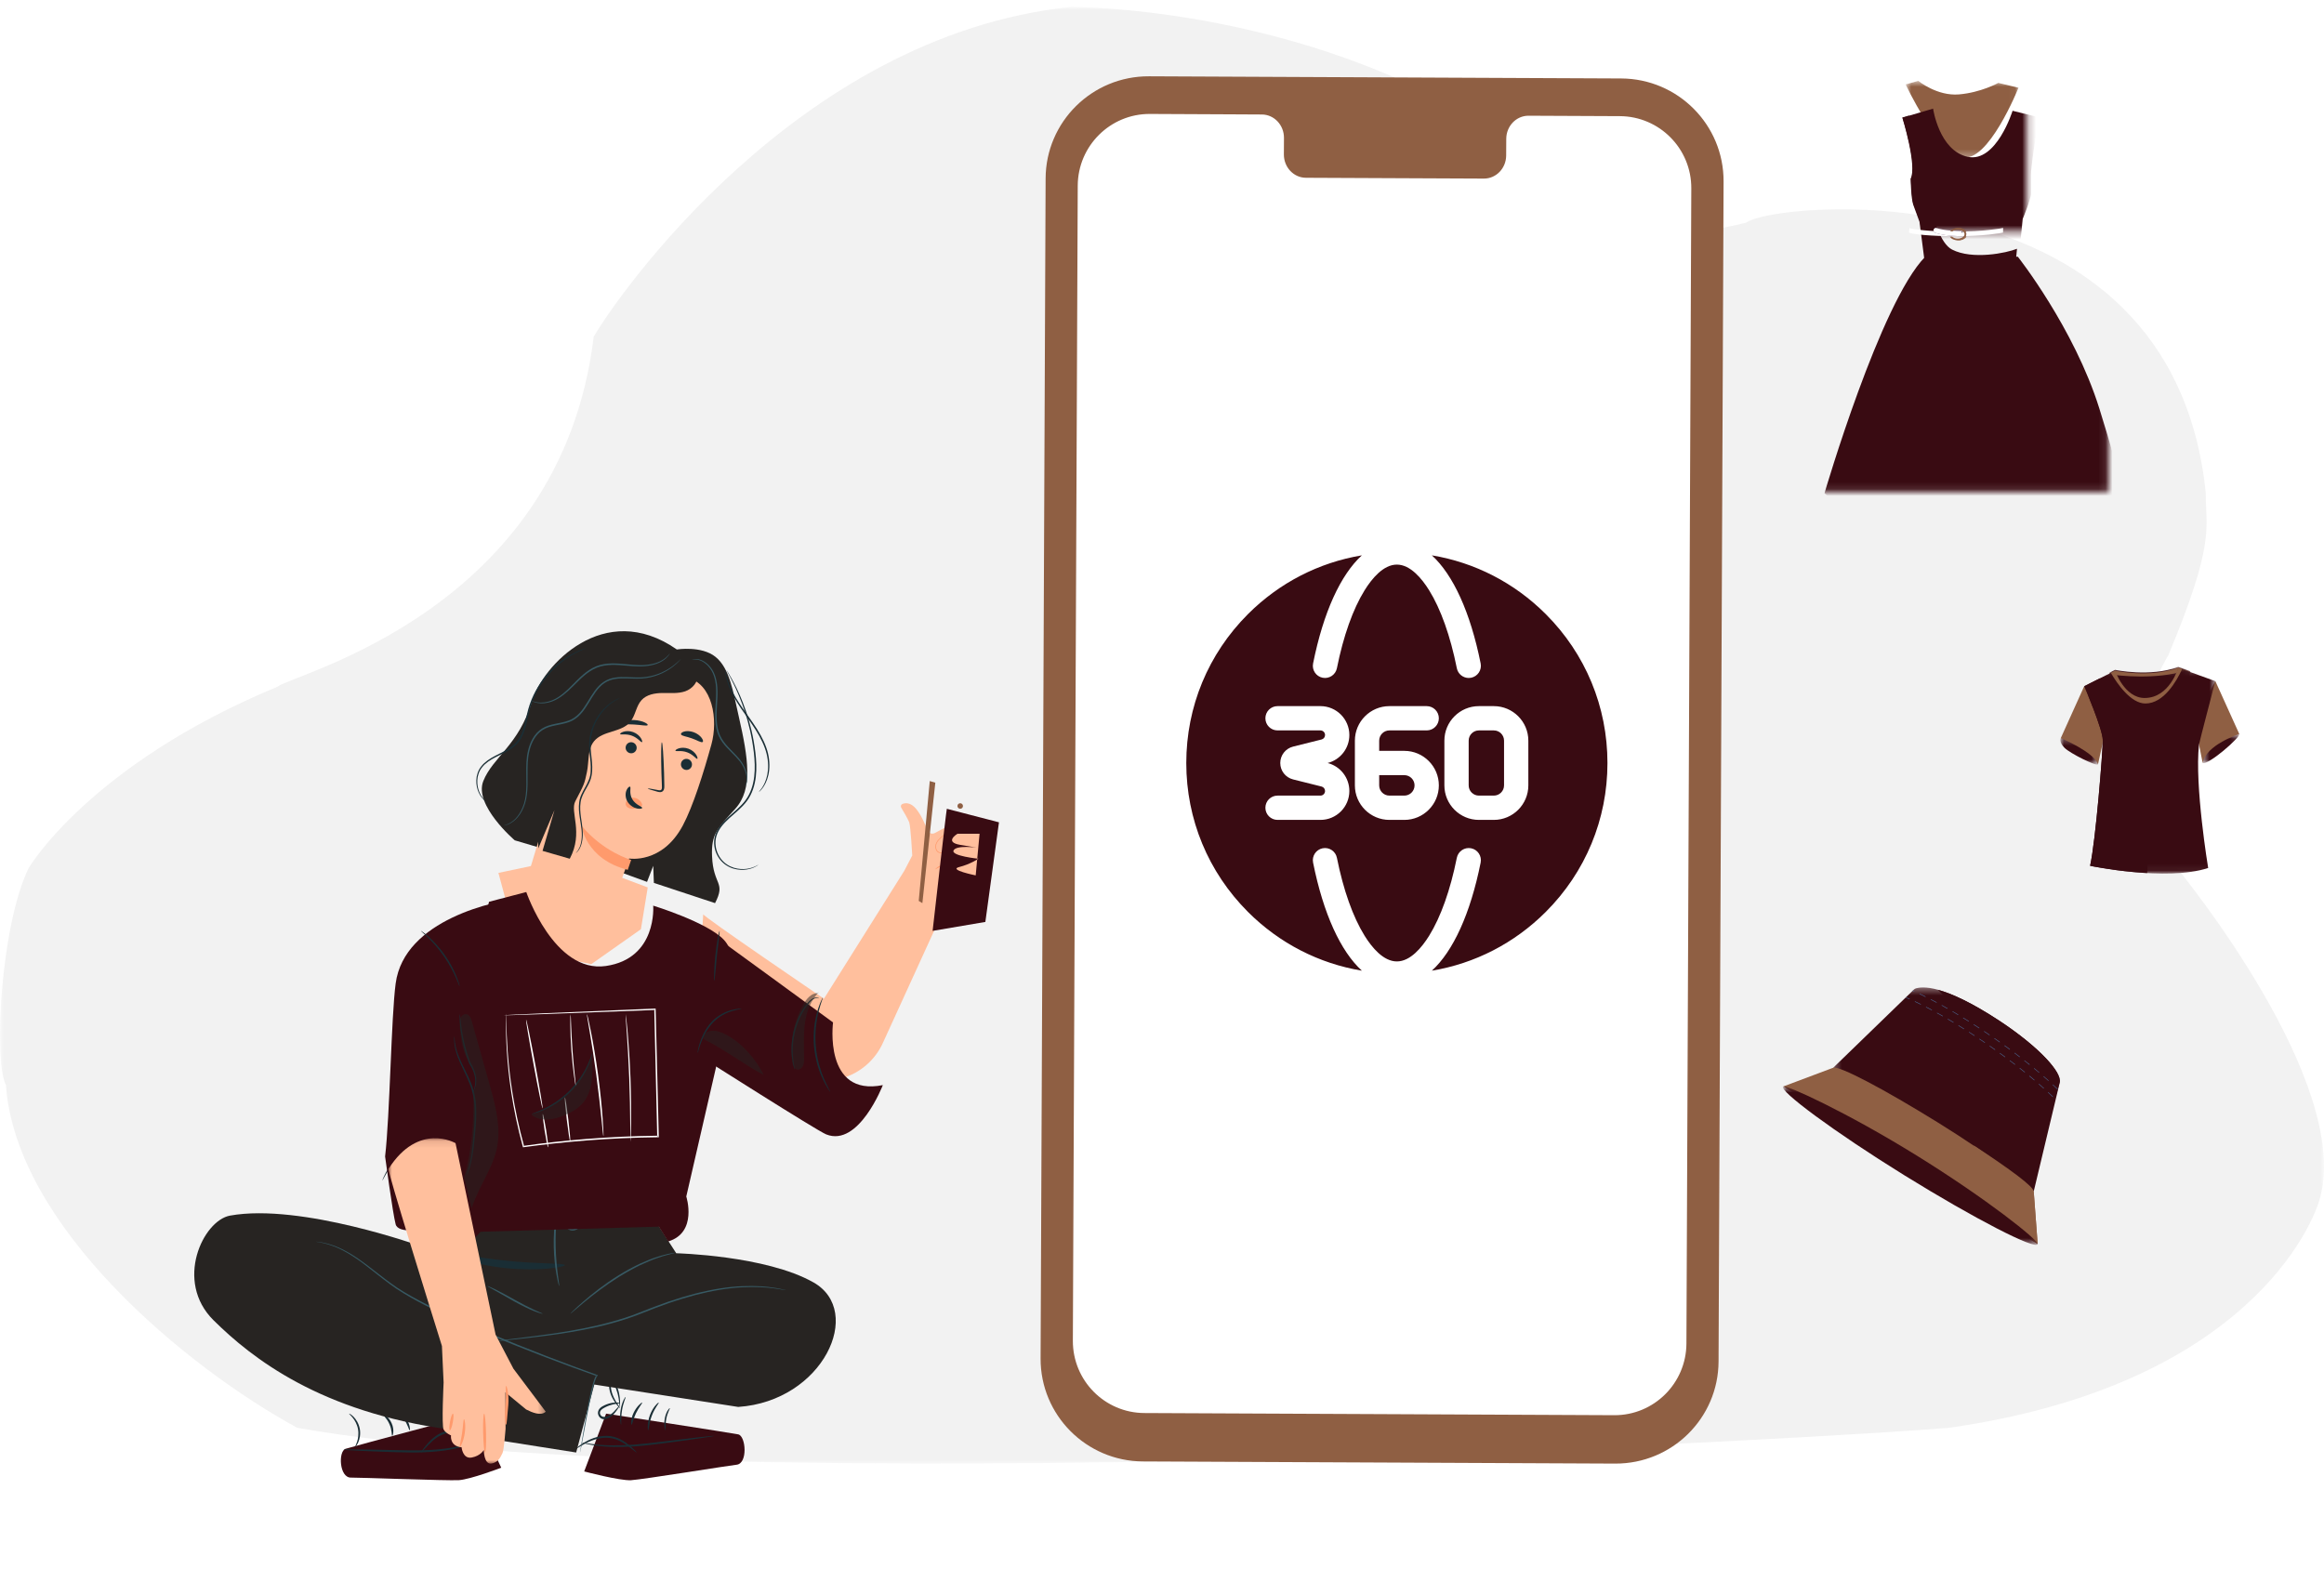<svg width="335" height="230" viewBox="0 0 335 230" fill="none" xmlns="http://www.w3.org/2000/svg">
<mask id="mask0"  maskUnits="userSpaceOnUse" x="0" y="1" width="335" height="210">
<path fill-rule="evenodd" clip-rule="evenodd" d="M0 1H335V211H0V1Z" fill="white"/>
</mask>
<g mask="url(#mask0)">
<path d="M4.142 125.123C4.142 125.123 12.906 110.248 39.929 99.031C42.364 97.08 80.829 88.075 85.576 48.561C88.497 43.431 114.668 5.145 154.35 1C158.732 1 197.318 2.097 224.706 25.873C227.993 29.003 236.392 36.115 251.729 32.092C255.746 29.003 313.078 23.679 317.947 70.987C317.947 76.108 319.407 78.059 312.591 94.397C310.887 97.324 302.123 113.175 312.591 123.66C315.756 127.318 338.64 156.093 334.501 172.432C333.527 176.578 323.789 199.744 280.943 205.84C267.066 207.06 104.93 216.814 42.851 205.84C26.986 197.22 2.317 176.906 0.856 156.441C-0.97 152.872 0.126 133.293 4.142 125.123Z" fill="#F2F2F2"/>
</g>
<path d="M232.829 211L164.761 210.688C156.574 210.651 149.969 204.006 150 195.844L150.724 25.722C150.761 17.554 157.427 10.963 165.62 11L233.688 11.312C241.876 11.349 248.48 17.994 248.45 26.156L247.726 196.278C247.695 204.445 241.023 211.037 232.829 211Z" fill="#8F5F43"/>
<path d="M233.494 16.745L220.335 16.684C218.567 16.678 217.13 18.168 217.124 20.019L217.111 22.41C217.105 24.262 215.668 25.752 213.901 25.746L188.248 25.629C186.481 25.623 185.062 24.115 185.068 22.263L185.081 19.872C185.087 18.021 183.662 16.518 181.9 16.506L177.271 16.482L165.756 16.427C160.039 16.402 155.379 21.031 155.354 26.764L154.651 193.288C154.627 199.02 159.238 203.686 164.955 203.711L232.693 204.023C238.411 204.048 243.071 199.418 243.095 193.686L243.798 27.162C243.829 21.436 239.213 16.77 233.494 16.745Z" fill="white"/>
<g filter="url(#filter0_d)">
<path d="M213.331 101.301H211.181C210.368 101.301 209.707 101.962 209.707 102.775V109.225C209.707 110.038 210.368 110.699 211.181 110.699H213.331C214.144 110.699 214.805 110.038 214.805 109.225V102.775C214.805 101.962 214.144 101.301 213.331 101.301Z" fill="#390B12"/>
</g>
<g filter="url(#filter1_d)">
<path fill-rule="evenodd" clip-rule="evenodd" d="M204.4 76.061C210.59 77.09 216.294 80.009 220.821 84.535C226.554 90.269 229.711 97.892 229.711 106C229.711 114.108 226.554 121.731 220.82 127.465C216.294 131.991 210.59 134.91 204.4 135.939C207.465 133.14 209.953 127.735 211.433 120.355C211.623 119.406 211.008 118.483 210.06 118.293C209.112 118.104 208.189 118.718 207.998 119.666C207.068 124.311 205.687 128.196 204.007 130.902C202.958 132.591 201.299 134.605 199.356 134.605C197.412 134.605 195.753 132.591 194.704 130.902C193.024 128.196 191.644 124.31 190.713 119.666C190.523 118.718 189.6 118.103 188.651 118.293C187.703 118.483 187.088 119.406 187.278 120.355C188.758 127.735 191.246 133.14 194.312 135.939C188.121 134.91 182.417 131.991 177.891 127.465C172.158 121.731 169 114.108 169 106C169 97.892 172.158 90.269 177.891 84.535C182.417 80.009 188.122 77.09 194.312 76.06C191.246 78.86 188.758 84.265 187.279 91.645C187.088 92.594 187.703 93.516 188.652 93.707C189.6 93.896 190.523 93.282 190.713 92.334C191.644 87.689 193.024 83.804 194.705 81.098C195.753 79.409 197.412 77.395 199.356 77.395C201.3 77.395 202.958 79.409 204.007 81.098C205.688 83.804 207.068 87.689 207.999 92.334C208.166 93.166 208.897 93.741 209.714 93.741C209.828 93.741 209.944 93.73 210.06 93.707C211.008 93.516 211.623 92.594 211.433 91.645C209.953 84.265 207.466 78.86 204.4 76.061ZM188.341 114.201C190.638 114.201 192.507 112.332 192.507 110.035C192.507 108.129 191.221 106.473 189.376 106C191.221 105.527 192.507 103.871 192.507 101.965C192.507 99.667 190.638 97.798 188.341 97.798H182.155C181.188 97.798 180.404 98.583 180.404 99.55C180.404 100.517 181.188 101.301 182.155 101.301H188.341C188.707 101.301 189.004 101.599 189.004 101.965C189.004 102.27 188.798 102.534 188.502 102.608L184.395 103.635C183.308 103.907 182.548 104.879 182.548 106C182.548 107.121 183.308 108.093 184.395 108.365L188.502 109.392C188.798 109.466 189.004 109.73 189.004 110.035C189.004 110.401 188.706 110.699 188.341 110.699H182.155C181.188 110.699 180.404 111.483 180.404 112.45C180.404 113.417 181.188 114.201 182.155 114.201H188.341ZM200.431 104.249C203.175 104.249 205.407 106.481 205.407 109.225C205.407 111.969 203.175 114.201 200.431 114.201H198.281C195.537 114.201 193.304 111.969 193.304 109.225V102.775C193.304 100.031 195.537 97.799 198.281 97.799H203.656C204.623 97.799 205.407 98.583 205.407 99.55C205.407 100.517 204.623 101.301 203.656 101.301H198.281C197.468 101.301 196.807 101.962 196.807 102.775V104.249H200.431ZM211.181 114.201H213.331C216.075 114.201 218.308 111.969 218.307 109.225V102.775C218.307 100.031 216.075 97.799 213.331 97.799H211.181C208.437 97.799 206.205 100.031 206.205 102.775V109.225C206.205 111.969 208.437 114.201 211.181 114.201Z" fill="#390B12"/>
</g>
<g filter="url(#filter2_d)">
<path d="M200.431 107.751H196.807V109.225C196.807 110.038 197.468 110.699 198.281 110.699H200.431C201.243 110.699 201.905 110.038 201.905 109.225C201.905 108.413 201.243 107.751 200.431 107.751Z" fill="#390B12"/>
</g>
<mask id="mask1"  maskUnits="userSpaceOnUse" x="274" y="11" width="17" height="12">
<path fill-rule="evenodd" clip-rule="evenodd" d="M274.698 11.657H290.963V22.705H274.698V11.657Z" fill="white"/>
</mask>
<g mask="url(#mask1)">
<path d="M274.698 12.169L276.515 11.657C276.515 11.657 279.221 13.886 282.401 13.609C285.58 13.332 288.049 11.954 288.049 11.954L290.963 12.645C290.963 12.645 286.567 23.647 282.831 22.64C279.094 21.632 274.698 12.169 274.698 12.169Z" fill="#8F5F43"/>
</g>
<mask id="mask2"  maskUnits="userSpaceOnUse" x="272" y="11" width="21" height="23">
<path fill-rule="evenodd" clip-rule="evenodd" d="M272.241 11.663H292.199V33.376H272.241V11.663Z" fill="white"/>
</mask>
<g mask="url(#mask2)">
<g filter="url(#filter3_d)">
<path d="M273.463 21.741C273.463 21.741 273.529 24.634 273.856 25.488C274.184 26.342 274.773 27.92 274.773 27.92L275.493 33.375H288.983L289.572 27.558C289.572 27.558 290.751 24.765 290.751 23.91V21.249C290.751 21.043 290.761 20.837 290.781 20.632C290.917 19.226 291.587 13.931 292.199 12.98L288.109 11.97C288.109 11.97 285.774 19.485 281.649 18.608C277.523 17.732 276.65 11.663 276.65 11.663L272.241 12.956C272.241 12.956 274.445 19.901 273.463 21.741Z" fill="#390B12"/>
</g>
</g>
<mask id="mask3"  maskUnits="userSpaceOnUse" x="261" y="33" width="43" height="38">
<path fill-rule="evenodd" clip-rule="evenodd" d="M261 33.01H303.904V70.885H261V33.01Z" fill="white"/>
</mask>
<g mask="url(#mask3)">
<g filter="url(#filter4_d)">
<path d="M275.523 33.01H288.867C288.867 33.01 296.985 43.292 300.613 54.882C304.24 66.471 303.895 67.343 303.895 67.343C303.895 67.343 294.135 72.31 285.93 70.48C277.725 68.65 266.415 72.564 261 67.1C261 67.1 269.067 39.523 275.523 33.01Z" fill="#390B12"/>
</g>
</g>
<g filter="url(#filter5_d)">
<path d="M279.387 31.98C276.036 30.26 275.078 17.928 273.156 12.667L272.217 12.95C272.217 12.95 274.373 19.925 273.413 21.774C273.413 21.774 273.477 24.679 273.797 25.537C274.117 26.395 274.694 27.98 274.694 27.98L275.398 33.459H288.591L288.748 31.863C287.234 32.479 282.32 33.484 279.387 31.98Z" fill="#390B12"/>
</g>
<path d="M281.981 34.053C278.181 34.053 275.739 33.769 275.169 33.539L275.252 32.878C275.688 33.054 278.184 33.399 281.981 33.399C285.77 33.399 288.515 32.928 288.748 32.865L288.734 33.535C288.491 33.602 285.841 34.053 281.981 34.053Z" fill="white"/>
<path fill-rule="evenodd" clip-rule="evenodd" d="M283.435 33.683C283.435 33.816 283.4 33.938 283.342 34.043C283.177 34.051 283.008 34.053 282.836 34.053C282.7 34.053 282.565 34.051 282.435 34.048C282.376 34.048 282.319 34.046 282.263 34.043C280.658 33.997 279.474 33.763 278.927 33.55C278.769 33.489 278.682 33.311 278.721 33.137C278.765 32.937 278.958 32.82 279.143 32.881C279.681 33.057 280.775 33.266 282.269 33.309C282.324 33.311 282.38 33.314 282.437 33.314C282.568 33.316 282.701 33.319 282.836 33.319C283.005 33.319 283.172 33.316 283.334 33.311C283.398 33.416 283.435 33.546 283.435 33.683Z" fill="#745075"/>
<path d="M283.274 34.044L283.271 34.046C282.126 34.085 279.999 33.966 278.926 33.55C278.769 33.489 278.682 33.312 278.721 33.139C278.758 32.975 278.894 32.865 279.044 32.865C279.076 32.865 279.11 32.872 279.143 32.882C280.25 33.245 282.046 33.337 283.262 33.315C283.481 33.523 283.5 33.803 283.274 34.044Z" fill="white"/>
<path d="M283.334 34.106C282.912 34.822 281.506 34.83 281.073 34.116C281.185 34.117 281.257 34.114 281.392 34.119C281.575 34.291 281.869 34.404 282.203 34.404C282.744 34.404 283 34.127 283.024 34.113C283.657 33.415 282.203 32.715 281.436 33.36C281.328 33.355 281.213 33.35 281.109 33.34C281.316 33.058 281.732 32.865 282.203 32.865C283.103 32.865 283.678 33.539 283.334 34.106Z" fill="#8F5F43"/>
<path fill-rule="evenodd" clip-rule="evenodd" d="M282.93 33.459C282.93 33.508 282.892 33.548 282.844 33.548C282.797 33.548 282.759 33.508 282.759 33.459C282.759 33.41 282.797 33.37 282.844 33.37C282.892 33.37 282.93 33.41 282.93 33.459Z" fill="#3C233D"/>
<g filter="url(#filter6_d)">
<path d="M283.282 33.544H282.998C282.913 33.544 282.844 33.506 282.844 33.459C282.844 33.412 282.913 33.374 282.998 33.374H283.282C283.366 33.374 283.435 33.412 283.435 33.459C283.435 33.506 283.366 33.544 283.282 33.544Z" fill="#390B12"/>
</g>
<g filter="url(#filter7_d)">
<path d="M283.427 33.406C283.409 33.443 283.349 33.471 283.275 33.471H282.844C282.873 33.495 282.921 33.512 282.978 33.512H283.275C283.363 33.512 283.435 33.474 283.435 33.427C283.435 33.419 283.43 33.413 283.427 33.406Z" fill="#390B12"/>
</g>
<path d="M281.664 33.055C282.406 32.691 283.054 32.888 283.415 33.324C283.476 33.397 283.383 33.508 283.322 33.435C283.318 33.43 283.317 33.428 283.315 33.426C283.017 33.009 282.41 32.761 281.664 33.055Z" fill="#8F5F43"/>
<path d="M281.664 34.471C282.411 34.817 283.058 34.616 283.415 34.185C283.476 34.112 283.382 34.004 283.321 34.077C283.317 34.082 283.316 34.084 283.315 34.086C283.02 34.499 282.414 34.748 281.664 34.471Z" fill="#8F5F43"/>
<mask id="mask4"  maskUnits="userSpaceOnUse" x="304" y="96" width="12" height="9">
<path fill-rule="evenodd" clip-rule="evenodd" d="M304.07 96.136H315.734V104.551H304.07V96.136Z" fill="white"/>
</mask>
<g mask="url(#mask4)">
<path fill-rule="evenodd" clip-rule="evenodd" d="M305.798 104.205L304.07 96.977L304.885 96.57C304.885 96.57 309.918 97.659 313.994 96.136L315.734 96.766L314.116 104.551L305.798 104.205Z" fill="#390B12"/>
</g>
<path fill-rule="evenodd" clip-rule="evenodd" d="M314.964 96.716L315.724 96.938L315.734 96.891L313.995 96.261C309.918 97.783 304.885 96.695 304.885 96.695L304.07 97.102L304.096 97.211C305.549 97.418 310.683 98.008 314.964 96.716Z" fill="#8F5F43"/>
<mask id="mask5"  maskUnits="userSpaceOnUse" x="297" y="106" width="6" height="5">
<path fill-rule="evenodd" clip-rule="evenodd" d="M297 106.284H302.433V110.232H297V106.284Z" fill="white"/>
</mask>
<g mask="url(#mask5)">
<path fill-rule="evenodd" clip-rule="evenodd" d="M300.025 106.284L297.057 106.41C297.057 106.41 296.741 106.955 297.593 107.807C298.446 108.659 302.339 110.557 302.422 110.183C302.505 109.81 302.127 108.477 301.798 108.148C301.468 107.818 300.025 106.284 300.025 106.284Z" fill="#390B12"/>
</g>
<path fill-rule="evenodd" clip-rule="evenodd" d="M297.057 106.41C297.057 106.41 301.822 108.405 302.422 110.184L303.078 107.228L303.466 101.282L300.439 98.919L297.057 106.41Z" fill="#8F5F43"/>
<mask id="mask6"  maskUnits="userSpaceOnUse" x="317" y="105" width="6" height="6">
<path fill-rule="evenodd" clip-rule="evenodd" d="M317.512 105.816H322.795V110.02H317.512V105.816Z" fill="white"/>
</mask>
<g mask="url(#mask6)">
<path fill-rule="evenodd" clip-rule="evenodd" d="M322.791 105.819C322.957 106.307 318.317 110.331 317.512 110.001C317.512 110.001 317.548 109.163 317.843 108.258C318.139 107.352 321.288 105.744 322.791 105.819Z" fill="#390B12"/>
</g>
<path fill-rule="evenodd" clip-rule="evenodd" d="M319.34 98.198L322.791 105.819C322.791 105.819 317.948 107.382 317.512 110.001L316.982 107.339V102.527L319.34 98.198Z" fill="#8F5F43"/>
<mask id="mask7"  maskUnits="userSpaceOnUse" x="300" y="96" width="20" height="30">
<path fill-rule="evenodd" clip-rule="evenodd" d="M300.439 96.274H319.34V125.941H300.439V96.274Z" fill="white"/>
</mask>
<g mask="url(#mask7)">
<path fill-rule="evenodd" clip-rule="evenodd" d="M300.439 98.919C300.439 98.919 303.112 105.148 303.112 106.711C303.112 108.275 302.103 121.151 301.284 124.819C301.284 124.819 312.249 127.118 318.304 125.134C318.304 125.134 316.327 113.239 316.982 107.339C317.018 107.016 319.34 98.198 319.34 98.198L314.031 96.274C314.031 96.274 312.823 100.807 309.195 100.807C306.297 100.807 304.77 96.752 304.77 96.752L300.439 98.919Z" fill="#390B12"/>
</g>
<path fill-rule="evenodd" clip-rule="evenodd" d="M304.07 116.492C304.593 114.335 309.616 115.171 305.934 111.489C302.892 108.447 302.682 100.468 302.701 97.787L300.439 98.919C300.439 98.919 303.112 105.148 303.112 106.711C303.112 108.275 302.103 121.151 301.284 124.819C301.284 124.819 305.116 125.622 309.5 125.87C309.642 124.846 309.56 123.636 308.802 122.603C307.102 120.284 303.548 118.648 304.07 116.492Z" fill="#390B12"/>
<path fill-rule="evenodd" clip-rule="evenodd" d="M309.252 101.42C311.918 101.42 313.759 98.179 314.548 96.461L313.994 96.261C313.994 96.261 312.763 100.625 309.136 100.625C306.237 100.625 304.885 96.695 304.885 96.695L304.272 97.001C305.202 98.583 307.162 101.42 309.252 101.42Z" fill="#8F5F43"/>
<mask id="mask8"  maskUnits="userSpaceOnUse" x="264" y="142" width="33" height="29">
<path fill-rule="evenodd" clip-rule="evenodd" d="M264.261 142.354H296.936V170.927H264.261V142.354Z" fill="white"/>
</mask>
<g mask="url(#mask8)">
<path fill-rule="evenodd" clip-rule="evenodd" d="M296.916 156.025L292.53 170.913L292.527 170.927L291.592 170.364L285.684 166.814L280.651 163.791L264.261 153.939V153.928L274.69 143.819L274.75 143.762L275.677 142.86L275.741 142.8L275.882 142.662C275.972 142.574 276.082 142.511 276.203 142.478C277.036 142.251 279.957 141.758 288.222 147.168C294.127 151.072 297.217 154.658 296.916 156.025Z" fill="#390B12"/>
</g>
<path fill-rule="evenodd" clip-rule="evenodd" d="M288.222 147.168C284.193 144.504 281.265 143.211 279.336 142.685C281.809 145.06 284.297 147.925 285.375 150.557C287.403 155.513 282.754 161.469 280.501 163.955L293.158 171.761L296.916 156.025C297.217 154.658 294.127 151.072 288.222 147.168Z" fill="#390B12"/>
<path fill-rule="evenodd" clip-rule="evenodd" d="M293.16 171.796C292.206 170.699 287.328 166.772 279.354 161.835C271.38 156.899 265.253 153.698 264.283 153.92L257.069 156.626L293.725 179.337L293.16 171.796Z" fill="#8F5F43"/>
<path fill-rule="evenodd" clip-rule="evenodd" d="M293.159 171.796C293.208 171.104 289.818 168.612 284.498 165.114C286.03 167.268 287.409 169.338 288.113 170.717C289.028 172.511 289.569 174.861 289.889 176.963L293.725 179.337L293.159 171.796Z" fill="#8F5F43"/>
<mask id="mask9"  maskUnits="userSpaceOnUse" x="257" y="156" width="37" height="24">
<path fill-rule="evenodd" clip-rule="evenodd" d="M257 156.62H293.724V179.465H257V156.62Z" fill="white"/>
</mask>
<g mask="url(#mask9)">
<path fill-rule="evenodd" clip-rule="evenodd" d="M293.722 179.355C293.437 180.237 284.628 175.7 274.501 169.431C264.374 163.161 256.28 157.148 257.051 156.633C257.463 156.358 266.141 160.306 276.268 166.576C286.396 172.845 293.891 178.829 293.722 179.355Z" fill="#390B12"/>
</g>
<path fill-rule="evenodd" clip-rule="evenodd" d="M296.608 156.984C296.399 156.782 296.18 156.573 295.953 156.364C295.943 156.35 295.918 156.354 295.904 156.368C295.886 156.386 295.886 156.41 295.904 156.421C296.13 156.63 296.346 156.835 296.551 157.036C296.562 157.047 296.573 157.051 296.58 157.051C296.59 157.051 296.601 157.047 296.608 157.036C296.622 157.023 296.622 156.998 296.608 156.984ZM295.295 155.763C295.075 155.564 294.849 155.366 294.622 155.168C294.605 155.15 294.58 155.154 294.569 155.168C294.555 155.186 294.559 155.21 294.573 155.224C294.799 155.423 295.022 155.621 295.245 155.816C295.249 155.823 295.259 155.83 295.266 155.83C295.281 155.83 295.288 155.823 295.295 155.812C295.312 155.798 295.312 155.773 295.295 155.763ZM293.939 154.58C293.716 154.393 293.489 154.198 293.252 154.007C293.238 153.993 293.213 153.993 293.199 154.01C293.185 154.028 293.185 154.053 293.206 154.063C293.44 154.258 293.67 154.449 293.893 154.637C293.897 154.644 293.907 154.647 293.914 154.647C293.928 154.647 293.939 154.644 293.946 154.637C293.96 154.619 293.96 154.594 293.939 154.58ZM292.559 153.44C292.328 153.253 292.095 153.065 291.854 152.881C291.84 152.867 291.815 152.87 291.805 152.888C291.787 152.902 291.79 152.927 291.812 152.941C292.045 153.129 292.279 153.313 292.509 153.501C292.52 153.504 292.523 153.508 292.534 153.508C292.544 153.508 292.555 153.504 292.562 153.493C292.576 153.476 292.573 153.451 292.559 153.44ZM291.146 152.329C290.916 152.148 290.679 151.968 290.438 151.784C290.417 151.773 290.392 151.777 290.382 151.794C290.371 151.809 290.371 151.833 290.389 151.844C290.633 152.028 290.866 152.209 291.1 152.389C291.107 152.396 291.118 152.4 291.125 152.4C291.136 152.4 291.146 152.393 291.157 152.382C291.167 152.364 291.167 152.343 291.146 152.329ZM289.716 151.246C289.479 151.069 289.238 150.895 288.994 150.718C288.976 150.704 288.951 150.711 288.941 150.725C288.927 150.743 288.93 150.767 288.948 150.782C289.192 150.959 289.433 151.136 289.67 151.309C289.681 151.313 289.684 151.316 289.695 151.316C289.705 151.316 289.716 151.313 289.727 151.302C289.737 151.284 289.734 151.26 289.716 151.246ZM288.265 150.194C288.02 150.024 287.78 149.851 287.532 149.678C287.511 149.667 287.489 149.674 287.479 149.688C287.468 149.706 287.468 149.731 287.489 149.741C287.734 149.915 287.978 150.085 288.222 150.258C288.226 150.262 288.236 150.265 288.243 150.265C288.254 150.265 288.265 150.258 288.272 150.251C288.286 150.23 288.282 150.205 288.265 150.194ZM286.792 149.168C286.544 148.998 286.297 148.832 286.049 148.665C286.031 148.655 286.006 148.658 285.999 148.676C285.985 148.693 285.989 148.718 286.006 148.729C286.254 148.895 286.502 149.062 286.75 149.232C286.757 149.235 286.764 149.239 286.771 149.239C286.782 149.239 286.796 149.232 286.803 149.221C286.813 149.207 286.81 149.182 286.792 149.168ZM285.302 148.17C285.054 148.003 284.803 147.84 284.551 147.681C284.534 147.67 284.509 147.674 284.498 147.692C284.488 147.709 284.491 147.734 284.509 147.744C284.76 147.904 285.008 148.067 285.259 148.233C285.266 148.237 285.274 148.24 285.281 148.24C285.295 148.24 285.305 148.233 285.316 148.223C285.327 148.205 285.32 148.18 285.302 148.17ZM283.794 147.196C283.543 147.04 283.295 146.888 283.051 146.732C283.047 146.732 283.047 146.732 283.043 146.729C283.04 146.729 283.04 146.725 283.036 146.725C283.015 146.711 282.994 146.718 282.98 146.736C282.969 146.754 282.976 146.778 282.994 146.789C283.058 146.828 283.118 146.867 283.182 146.906C283.369 147.023 283.564 147.143 283.755 147.26C283.762 147.267 283.769 147.267 283.773 147.267C283.787 147.267 283.801 147.26 283.808 147.253C283.819 147.235 283.812 147.21 283.794 147.196ZM282.268 146.258C282.01 146.102 281.751 145.95 281.497 145.798C281.479 145.787 281.454 145.794 281.443 145.812C281.433 145.83 281.44 145.855 281.458 145.862C281.712 146.014 281.971 146.166 282.229 146.322C282.236 146.329 282.24 146.329 282.247 146.329C282.261 146.329 282.275 146.322 282.282 146.308C282.289 146.29 282.286 146.265 282.268 146.258ZM280.721 145.348C280.456 145.2 280.197 145.051 279.936 144.909C279.918 144.899 279.897 144.906 279.886 144.924C279.875 144.941 279.882 144.966 279.9 144.977C280.159 145.118 280.42 145.263 280.682 145.416C280.689 145.419 280.693 145.419 280.7 145.419C280.714 145.419 280.728 145.412 280.732 145.398C280.746 145.38 280.739 145.359 280.721 145.348ZM279.15 144.478C278.881 144.336 278.615 144.194 278.357 144.06C278.339 144.049 278.318 144.056 278.307 144.074C278.297 144.095 278.304 144.116 278.321 144.127C278.58 144.262 278.845 144.4 279.114 144.545C279.121 144.548 279.125 144.552 279.136 144.552C279.146 144.552 279.16 144.541 279.167 144.531C279.178 144.513 279.171 144.488 279.15 144.478ZM277.557 143.653C277.284 143.518 277.012 143.384 276.75 143.263C276.728 143.253 276.707 143.263 276.7 143.281C276.689 143.299 276.7 143.32 276.718 143.331C276.98 143.455 277.252 143.585 277.521 143.72C277.528 143.724 277.536 143.727 277.543 143.727C277.553 143.727 277.567 143.716 277.574 143.706C277.585 143.688 277.574 143.663 277.557 143.653ZM275.932 142.888C275.914 142.877 275.836 142.842 275.741 142.8L275.677 142.86C275.794 142.909 275.904 142.955 275.904 142.955C275.946 142.97 275.971 142.916 275.932 142.888Z" fill="#4A6792"/>
<path fill-rule="evenodd" clip-rule="evenodd" d="M275.256 143.986C275.171 143.95 274.948 143.851 274.75 143.762L274.689 143.819C274.884 143.907 275.118 144.007 275.224 144.053C275.281 144.078 275.309 144.007 275.256 143.986ZM276.877 144.754C276.605 144.615 276.332 144.484 276.07 144.357C276.052 144.35 276.028 144.357 276.017 144.378C276.01 144.4 276.017 144.421 276.035 144.428C276.3 144.552 276.569 144.686 276.845 144.821H276.859C276.877 144.821 276.888 144.818 276.895 144.8C276.902 144.782 276.899 144.761 276.877 144.754ZM278.473 145.575C278.204 145.43 277.935 145.288 277.677 145.157C277.659 145.146 277.635 145.154 277.627 145.175C277.617 145.192 277.624 145.217 277.642 145.225C277.9 145.355 278.166 145.497 278.435 145.642C278.442 145.646 278.449 145.646 278.452 145.646C278.47 145.646 278.481 145.642 278.488 145.628C278.495 145.61 278.492 145.586 278.473 145.575ZM280.042 146.446C279.78 146.294 279.514 146.148 279.26 146.007C279.242 145.996 279.217 145.999 279.206 146.017C279.199 146.039 279.203 146.063 279.224 146.071C279.479 146.216 279.737 146.361 280.003 146.513C280.01 146.516 280.017 146.516 280.024 146.516C280.035 146.516 280.049 146.51 280.056 146.499C280.066 146.481 280.059 146.456 280.042 146.446ZM281.589 147.352C281.33 147.196 281.072 147.044 280.821 146.895C280.799 146.884 280.778 146.892 280.764 146.91C280.753 146.927 280.761 146.948 280.778 146.962C281.033 147.111 281.288 147.264 281.55 147.419C281.553 147.423 281.564 147.426 281.571 147.426C281.581 147.426 281.596 147.415 281.599 147.409C281.613 147.391 281.606 147.366 281.589 147.352ZM283.114 148.297C282.859 148.134 282.608 147.975 282.353 147.819C282.335 147.812 282.314 147.812 282.304 147.833C282.289 147.851 282.297 147.876 282.314 147.887C282.569 148.038 282.82 148.198 283.075 148.361C283.082 148.364 283.089 148.368 283.096 148.368C283.107 148.368 283.122 148.361 283.125 148.346C283.139 148.329 283.132 148.304 283.114 148.297ZM284.626 149.267C284.371 149.1 284.123 148.938 283.872 148.779C283.858 148.764 283.833 148.772 283.819 148.789C283.808 148.807 283.812 148.831 283.833 148.842C284.077 149.002 284.332 149.164 284.584 149.331C284.587 149.334 284.594 149.338 284.604 149.338C284.615 149.338 284.629 149.331 284.633 149.32C284.647 149.303 284.64 149.277 284.626 149.267ZM286.116 150.269C285.865 150.095 285.617 149.929 285.369 149.762C285.355 149.752 285.33 149.756 285.32 149.773C285.306 149.791 285.312 149.816 285.33 149.83C285.574 149.993 285.822 150.162 286.074 150.329C286.077 150.336 286.084 150.336 286.095 150.336C286.105 150.336 286.116 150.329 286.123 150.318C286.137 150.301 286.13 150.276 286.116 150.269ZM287.585 151.292C287.344 151.118 287.096 150.949 286.853 150.778C286.835 150.761 286.81 150.768 286.799 150.786C286.785 150.803 286.792 150.824 286.806 150.838C287.054 151.009 287.299 151.182 287.539 151.355C287.55 151.359 287.557 151.359 287.564 151.359C287.578 151.359 287.585 151.359 287.596 151.345C287.607 151.327 287.603 151.306 287.585 151.292ZM289.04 152.346C288.799 152.169 288.555 151.992 288.315 151.815C288.296 151.802 288.272 151.805 288.261 151.823C288.247 151.84 288.25 151.865 288.269 151.876C288.512 152.053 288.753 152.23 288.994 152.407C288.997 152.414 289.008 152.414 289.015 152.414C289.026 152.414 289.04 152.41 289.043 152.4C289.058 152.382 289.054 152.357 289.04 152.346ZM290.47 153.426C290.236 153.246 289.996 153.065 289.755 152.885C289.741 152.867 289.716 152.871 289.705 152.888C289.688 152.91 289.691 152.931 289.709 152.945C289.95 153.125 290.19 153.306 290.424 153.487C290.431 153.49 290.438 153.493 290.445 153.493C290.459 153.493 290.47 153.49 290.477 153.479C290.488 153.462 290.484 153.441 290.47 153.426ZM291.879 154.538C291.649 154.35 291.415 154.166 291.178 153.975C291.164 153.964 291.139 153.968 291.125 153.982C291.111 154 291.115 154.024 291.128 154.038C291.369 154.223 291.603 154.41 291.833 154.595C291.836 154.601 291.847 154.605 291.854 154.605C291.865 154.605 291.875 154.598 291.886 154.591C291.9 154.573 291.897 154.549 291.879 154.538ZM293.263 155.677C293.036 155.49 292.806 155.299 292.573 155.1C292.558 155.09 292.534 155.094 292.52 155.108C292.505 155.126 292.509 155.146 292.523 155.164C292.76 155.355 292.987 155.546 293.213 155.738C293.22 155.745 293.228 155.745 293.238 155.745C293.249 155.745 293.259 155.741 293.266 155.731C293.281 155.717 293.277 155.692 293.263 155.677ZM294.615 156.856C294.396 156.662 294.169 156.46 293.942 156.262C293.928 156.251 293.904 156.251 293.89 156.269C293.876 156.283 293.876 156.308 293.893 156.322C294.119 156.52 294.346 156.718 294.562 156.916C294.573 156.92 294.58 156.924 294.59 156.924C294.601 156.924 294.612 156.92 294.619 156.913C294.633 156.895 294.629 156.874 294.615 156.856ZM295.928 158.081C295.72 157.879 295.5 157.67 295.277 157.465C295.263 157.451 295.238 157.451 295.224 157.465C295.21 157.479 295.21 157.504 295.224 157.518C295.447 157.727 295.666 157.936 295.875 158.138C295.883 158.141 295.893 158.145 295.904 158.145C295.911 158.145 295.921 158.141 295.932 158.138C295.942 158.12 295.942 158.095 295.928 158.081Z" fill="#4A6792"/>
<g filter="url(#filter8_d)">
<path d="M66.624 199.8C66.624 199.8 48.54 204.619 47.814 204.865C46.725 205.234 46.908 209.077 48.603 209.017C49.405 208.989 62.494 209.486 64.147 209.387C65.801 209.287 70.252 207.594 70.252 207.594L66.624 199.8Z" fill="#390B12"/>
</g>
<path fill-rule="evenodd" clip-rule="evenodd" d="M59.05 206.2C58.948 206.211 58.809 205.364 58.149 204.48C57.505 203.589 56.639 203.07 56.703 203.006C56.738 202.944 57.754 203.395 58.446 204.346C59.148 205.292 59.136 206.207 59.05 206.2Z" fill="#1A2E35"/>
<path fill-rule="evenodd" clip-rule="evenodd" d="M60.66 205.4C60.58 205.414 60.415 204.622 59.982 203.748C59.557 202.869 59.037 202.261 59.095 202.204C59.141 202.149 59.776 202.696 60.225 203.622C60.68 204.544 60.729 205.395 60.66 205.4Z" fill="#1A2E35"/>
<path fill-rule="evenodd" clip-rule="evenodd" d="M62.953 205.399C62.857 205.395 62.93 204.593 62.512 203.705C62.112 202.81 61.421 202.263 61.487 202.205C61.525 202.144 62.369 202.639 62.806 203.607C63.254 204.57 63.029 205.423 62.953 205.399Z" fill="#1A2E35"/>
<path fill-rule="evenodd" clip-rule="evenodd" d="M62.47 202.706C62.438 202.714 62.281 202.173 62.28 201.263C62.281 200.81 62.328 200.267 62.459 199.681C62.524 199.389 62.611 199.086 62.722 198.782C62.78 198.628 62.845 198.45 63.006 198.306C63.171 198.144 63.472 198.178 63.614 198.339C63.777 198.494 63.828 198.712 63.85 198.887C63.868 199.065 63.877 199.232 63.873 199.4C63.869 199.734 63.83 200.054 63.764 200.349C63.633 200.941 63.422 201.438 63.219 201.831C62.806 202.618 62.449 203.021 62.423 202.999C62.383 202.968 62.68 202.516 63.033 201.725C63.207 201.33 63.389 200.844 63.498 200.283C63.552 200.004 63.583 199.706 63.583 199.397C63.575 199.099 63.579 198.727 63.42 198.584C63.336 198.507 63.259 198.502 63.185 198.563C63.107 198.628 63.042 198.761 62.991 198.902C62.882 199.191 62.792 199.478 62.723 199.757C62.584 200.315 62.516 200.833 62.489 201.271C62.437 202.149 62.518 202.698 62.47 202.706Z" fill="#1A2E35"/>
<path fill-rule="evenodd" clip-rule="evenodd" d="M62.28 203.154C62.273 203.127 62.657 203.004 63.307 203C63.631 203 64.02 203.031 64.439 203.129C64.645 203.181 64.866 203.231 65.09 203.353C65.308 203.455 65.536 203.737 65.45 204.03C65.381 204.305 65.127 204.498 64.875 204.559C64.622 204.625 64.376 204.601 64.161 204.557C63.723 204.464 63.383 204.263 63.125 204.083C62.614 203.711 62.365 203.426 62.384 203.405C62.413 203.373 62.715 203.617 63.233 203.94C63.494 204.095 63.822 204.263 64.211 204.333C64.404 204.368 64.613 204.378 64.802 204.326C64.99 204.278 65.145 204.145 65.19 203.973C65.236 203.808 65.127 203.656 64.953 203.56C64.782 203.461 64.571 203.405 64.375 203.35C63.981 203.245 63.612 203.197 63.301 203.176C62.677 203.135 62.287 203.194 62.28 203.154Z" fill="#1A2E35"/>
<path fill-rule="evenodd" clip-rule="evenodd" d="M56.538 206.999C56.435 206.989 56.537 206.179 56.128 205.291C55.738 204.396 55.044 203.882 55.109 203.809C55.144 203.731 56.013 204.18 56.45 205.171C56.899 206.158 56.621 207.033 56.538 206.999Z" fill="#1A2E35"/>
<path fill-rule="evenodd" clip-rule="evenodd" d="M68.657 207.805C68.665 207.824 68.42 207.939 67.968 208.131C67.509 208.305 66.839 208.549 65.983 208.749C64.277 209.181 61.846 209.426 59.174 209.398C56.502 209.368 54.094 209.245 52.347 209.176C51.521 209.132 50.828 209.095 50.281 209.066C49.793 209.033 49.524 209.005 49.525 208.984C49.525 208.964 49.796 208.952 50.285 208.949C50.832 208.953 51.526 208.958 52.354 208.964C54.16 208.999 56.542 209.046 59.176 209.098C61.835 209.126 64.237 208.917 65.936 208.543C67.641 208.19 68.637 207.749 68.657 207.805Z" fill="#1A2E35"/>
<path fill-rule="evenodd" clip-rule="evenodd" d="M69.454 207.747C69.429 207.789 68.935 207.498 68.101 207.129C67.276 206.773 66.04 206.346 64.683 206.557C63.321 206.767 62.356 207.688 61.728 208.327C61.094 208.99 60.724 209.429 60.687 209.398C60.66 209.376 60.968 208.893 61.571 208.181C61.876 207.83 62.263 207.422 62.769 207.053C63.269 206.683 63.913 206.368 64.635 206.257C66.091 206.032 67.374 206.522 68.191 206.935C69.02 207.361 69.472 207.717 69.454 207.747Z" fill="#1A2E35"/>
<path fill-rule="evenodd" clip-rule="evenodd" d="M51.191 208.599C51.157 208.575 51.319 208.318 51.469 207.865C51.621 207.416 51.737 206.751 51.609 206.041C51.48 205.331 51.138 204.751 50.84 204.387C50.541 204.018 50.299 203.838 50.323 203.803C50.338 203.777 50.623 203.905 50.975 204.262C51.325 204.612 51.723 205.222 51.864 205.993C52.002 206.764 51.844 207.479 51.64 207.933C51.435 208.395 51.214 208.618 51.191 208.599Z" fill="#1A2E35"/>
<g filter="url(#filter9_d)">
<path d="M85.368 199.8C85.368 199.8 103.678 202.621 104.419 202.788C105.532 203.04 105.821 207.026 104.152 207.166C103.363 207.232 90.596 209.302 88.963 209.395C87.33 209.489 82.21 208.13 82.21 208.13L85.368 199.8Z" fill="#390B12"/>
</g>
<path fill-rule="evenodd" clip-rule="evenodd" d="M93.44 206.2C93.526 206.202 93.532 205.195 93.962 204.089C94.378 202.975 95.021 202.273 94.961 202.205C94.924 202.137 94.15 202.776 93.703 203.965C93.246 205.148 93.371 206.217 93.44 206.2Z" fill="#1A2E35"/>
<path fill-rule="evenodd" clip-rule="evenodd" d="M91.044 205.4C91.147 205.404 91.24 204.638 91.663 203.762C92.076 202.884 92.648 202.25 92.565 202.203C92.5 202.156 91.77 202.746 91.334 203.672C90.89 204.595 90.954 205.404 91.044 205.4Z" fill="#1A2E35"/>
<path fill-rule="evenodd" clip-rule="evenodd" d="M89.533 205.399C89.593 205.381 89.475 204.433 89.662 203.321C89.835 202.204 90.225 201.466 90.178 201.405C90.149 201.337 89.657 202.032 89.467 203.24C89.268 204.445 89.487 205.436 89.533 205.399Z" fill="#1A2E35"/>
<path fill-rule="evenodd" clip-rule="evenodd" d="M89.316 202.754C89.344 202.758 89.427 202.279 89.344 201.503C89.3 201.117 89.209 200.659 89.044 200.174C88.962 199.932 88.86 199.684 88.737 199.437C88.674 199.311 88.602 199.168 88.453 199.063C88.297 198.943 88.045 199.005 87.939 199.159C87.816 199.309 87.793 199.501 87.79 199.653C87.791 199.807 87.799 199.949 87.818 200.092C87.853 200.376 87.916 200.645 87.999 200.889C88.165 201.38 88.39 201.78 88.599 202.093C89.022 202.717 89.363 203.02 89.382 202.999C89.414 202.968 89.12 202.616 88.747 201.982C88.562 201.663 88.363 201.269 88.219 200.804C88.147 200.572 88.093 200.321 88.064 200.058C88.043 199.803 88.005 199.486 88.127 199.346C88.192 199.272 88.256 199.258 88.324 199.301C88.396 199.349 88.464 199.455 88.52 199.569C88.64 199.804 88.742 200.038 88.827 200.269C88.997 200.728 89.103 201.163 89.166 201.533C89.292 202.276 89.274 202.753 89.316 202.754Z" fill="#1A2E35"/>
<path fill-rule="evenodd" clip-rule="evenodd" d="M89.385 202.29C89.388 202.253 88.976 202.144 88.306 202.237C87.972 202.284 87.576 202.386 87.158 202.582C86.953 202.683 86.731 202.783 86.518 202.982C86.306 203.154 86.108 203.57 86.236 203.953C86.343 204.316 86.63 204.539 86.898 204.582C87.168 204.634 87.418 204.565 87.634 204.473C88.071 204.28 88.395 203.958 88.637 203.675C89.114 203.094 89.332 202.67 89.31 202.645C89.277 202.606 88.998 202.982 88.507 203.497C88.258 203.747 87.944 204.023 87.552 204.177C87.357 204.253 87.144 204.299 86.943 204.256C86.743 204.219 86.565 204.063 86.497 203.837C86.427 203.62 86.518 203.399 86.685 203.242C86.848 203.083 87.058 202.974 87.253 202.871C87.645 202.669 88.018 202.549 88.336 202.473C88.973 202.324 89.383 202.345 89.385 202.29Z" fill="#1A2E35"/>
<path fill-rule="evenodd" clip-rule="evenodd" d="M95.933 206.199C95.995 206.178 95.867 205.416 96.047 204.526C96.215 203.631 96.602 203.069 96.556 203.006C96.528 202.937 96.027 203.455 95.838 204.446C95.641 205.433 95.883 206.239 95.933 206.199Z" fill="#1A2E35"/>
<path fill-rule="evenodd" clip-rule="evenodd" d="M83.804 207.956C83.799 207.974 84.056 208.046 84.528 208.162C85.003 208.262 85.697 208.4 86.57 208.483C88.315 208.675 90.758 208.634 93.406 208.338C96.056 208.041 98.432 207.693 100.157 207.456C100.973 207.335 101.656 207.233 102.196 207.152C102.676 207.075 102.94 207.024 102.937 207.007C102.934 206.989 102.664 207.007 102.178 207.054C101.635 207.113 100.947 207.188 100.126 207.277C98.337 207.491 95.978 207.773 93.369 208.085C90.733 208.379 88.323 208.447 86.592 208.303C84.858 208.179 83.818 207.907 83.804 207.956Z" fill="#1A2E35"/>
<path fill-rule="evenodd" clip-rule="evenodd" d="M83.008 208.864C83.036 208.899 83.486 208.584 84.26 208.163C85.025 207.753 86.184 207.235 87.536 207.278C88.892 207.319 89.943 208.042 90.632 208.548C91.329 209.075 91.743 209.43 91.775 209.398C91.799 209.374 91.442 208.973 90.769 208.4C90.43 208.117 90.004 207.793 89.466 207.516C88.933 207.238 88.267 207.024 87.548 207.002C86.097 206.959 84.899 207.538 84.149 207.997C83.388 208.471 82.987 208.84 83.008 208.864Z" fill="#1A2E35"/>
<path fill-rule="evenodd" clip-rule="evenodd" d="M141.446 124.43L141.879 123.555C141.879 123.555 141.837 123.044 141.628 122.675C141.418 122.306 140.674 122.336 140.674 122.336L140.786 122.091C140.946 121.74 140.913 121.33 140.695 121.014C140.661 120.966 140.625 120.917 140.586 120.869C140.283 120.495 139.645 120.387 139.645 120.387C139.645 120.387 140.067 119.565 139.88 119.221C139.631 118.765 138.732 118.277 138.071 118.501C137.353 118.744 135.831 119.491 134.779 120.083C134.364 120.317 133.843 120.123 133.676 119.674C133.36 118.819 132.801 117.516 132.069 116.626C131.271 115.656 130.52 115.734 130.085 115.904C129.876 115.985 129.79 116.237 129.906 116.43C130.238 116.982 130.888 118.086 131.061 118.553C131.268 119.112 131.5 123.333 131.5 123.333L130.354 125.535L118.77 143.975C118.77 143.975 101.299 132.098 101.368 131.803L100.545 145.419L113.714 154.239C116.002 155.771 118.846 156.202 121.479 155.414C124.097 154.631 126.241 152.722 127.336 150.199L136.197 130.804L137.272 129.218L141.446 126.521C141.446 126.521 142.127 125.311 141.979 124.957C141.831 124.603 141.446 124.43 141.446 124.43Z" fill="#FFBF9D"/>
<path fill-rule="evenodd" clip-rule="evenodd" d="M139.608 120.224C139.61 120.227 139.584 120.252 139.531 120.297C139.468 120.348 139.391 120.412 139.297 120.49C139.079 120.663 138.784 120.897 138.425 121.183C138.051 121.476 137.611 121.821 137.123 122.202C136.874 122.389 136.63 122.603 136.337 122.787C136.05 122.964 135.66 123.085 135.302 122.926C135.126 122.847 134.993 122.693 134.918 122.523C134.843 122.352 134.817 122.166 134.827 121.988C134.846 121.624 135.037 121.316 135.24 121.078C135.449 120.837 135.681 120.648 135.89 120.469C136.1 120.29 136.296 120.123 136.477 119.97C136.829 119.674 137.118 119.431 137.331 119.252C137.425 119.176 137.503 119.113 137.566 119.062C137.621 119.019 137.65 118.998 137.652 119C137.655 119.003 137.629 119.029 137.579 119.077C137.519 119.132 137.446 119.2 137.355 119.283C137.148 119.468 136.866 119.718 136.522 120.025C136.344 120.181 136.151 120.351 135.943 120.533C135.735 120.716 135.509 120.906 135.309 121.14C135.114 121.372 134.94 121.661 134.925 121.993C134.902 122.316 135.032 122.691 135.343 122.834C135.494 122.903 135.668 122.913 135.83 122.883C135.994 122.854 136.147 122.785 136.288 122.7C136.568 122.527 136.819 122.311 137.069 122.127C137.56 121.752 138.005 121.414 138.382 121.126C138.75 120.851 139.052 120.624 139.273 120.458C139.372 120.386 139.453 120.328 139.519 120.281C139.575 120.241 139.606 120.222 139.608 120.224Z" fill="#FF9A6C"/>
<path fill-rule="evenodd" clip-rule="evenodd" d="M141.203 122.201C141.207 122.207 141.136 122.269 141.004 122.376C140.872 122.482 140.677 122.631 140.434 122.81C139.947 123.169 139.261 123.646 138.48 124.133C138.284 124.253 138.096 124.377 137.894 124.47C137.695 124.563 137.478 124.618 137.27 124.595C136.851 124.542 136.552 124.219 136.463 123.909C136.37 123.591 136.444 123.319 136.518 123.162C136.556 123.082 136.597 123.027 136.626 122.991C136.656 122.957 136.674 122.941 136.676 122.944C136.684 122.95 136.62 123.023 136.557 123.181C136.497 123.336 136.442 123.596 136.536 123.882C136.626 124.162 136.906 124.448 137.281 124.489C137.465 124.507 137.662 124.456 137.851 124.366C138.042 124.277 138.229 124.154 138.424 124.033C139.203 123.548 139.894 123.084 140.391 122.743C140.625 122.583 140.822 122.447 140.98 122.339C141.119 122.244 141.198 122.194 141.203 122.201Z" fill="#FF9A6C"/>
<path fill-rule="evenodd" clip-rule="evenodd" d="M141.203 123.801C141.206 123.808 141.139 123.849 141.015 123.918C140.872 123.995 140.696 124.089 140.488 124.2C140.041 124.435 139.421 124.751 138.733 125.095C138.561 125.18 138.395 125.271 138.22 125.333C138.045 125.396 137.857 125.422 137.686 125.379C137.515 125.34 137.362 125.227 137.288 125.076C137.214 124.926 137.205 124.765 137.227 124.629C137.277 124.35 137.436 124.183 137.538 124.086C137.646 123.988 137.716 123.952 137.719 123.956C137.725 123.964 137.662 124.012 137.565 124.116C137.472 124.219 137.332 124.388 137.297 124.64C137.281 124.764 137.294 124.908 137.361 125.034C137.426 125.16 137.554 125.252 137.706 125.284C137.858 125.319 138.025 125.296 138.189 125.235C138.354 125.176 138.518 125.085 138.691 125C139.379 124.656 140.004 124.35 140.458 124.133C140.671 124.034 140.852 123.949 140.999 123.881C141.127 123.823 141.2 123.794 141.203 123.801Z" fill="#FF9A6C"/>
<path fill-rule="evenodd" clip-rule="evenodd" d="M142 125.669C142.003 125.68 141.732 125.732 141.292 125.807C140.851 125.882 140.242 125.98 139.567 126.082C139.398 126.108 139.234 126.132 139.074 126.157C138.915 126.18 138.756 126.204 138.597 126.199C138.44 126.195 138.287 126.158 138.176 126.086C138.061 126.016 138.009 125.908 138.014 125.817C138.033 125.629 138.185 125.518 138.286 125.462C138.393 125.405 138.467 125.397 138.468 125.401C138.473 125.408 138.405 125.427 138.313 125.488C138.226 125.546 138.1 125.66 138.095 125.817C138.096 125.894 138.14 125.976 138.235 126.032C138.33 126.089 138.461 126.12 138.601 126.121C138.742 126.124 138.893 126.1 139.052 126.075C139.211 126.05 139.375 126.025 139.544 125.999C140.219 125.897 140.831 125.808 141.276 125.748C141.721 125.688 141.997 125.657 142 125.669Z" fill="#FF9A6C"/>
<path fill-rule="evenodd" clip-rule="evenodd" d="M137.216 125.107C137.207 125.169 136.683 124.817 136.013 124.883C135.342 124.934 134.838 125.377 134.826 125.318C134.809 125.281 135.311 124.738 136.008 124.684C136.704 124.616 137.231 125.067 137.216 125.107Z" fill="#FF9A6C"/>
<path d="M74.199 121.145C74.199 121.145 68.291 116.097 69.66 112.62C71.029 109.143 74.818 107.418 76.683 101.097C78.172 96.046 87.047 86.317 97.562 93.63C97.562 93.63 101.121 93.061 103.147 94.704C105.172 96.347 105.658 99.625 106.518 103.411C107.843 109.245 108.568 113.729 106.004 116.58C103.44 119.43 102.505 120.202 102.642 123.446C102.82 127.68 104.663 127.113 103.074 130.2L94.254 127.283L94.163 124.823L93.269 127.138L88.137 125.268L74.199 121.145Z" fill="#272422"/>
<path d="M103.944 99.8C103.38 101.109 103.842 102.621 104.378 103.942C104.913 105.263 105.534 106.663 105.263 108.064C104.783 110.548 101.733 111.932 101.395 114.439C101.214 115.783 101.881 117.15 101.623 118.481C101.374 119.768 100.308 120.738 99.18 121.385C98.052 122.033 96.801 122.463 95.74 123.219C95.74 123.219 93.405 125.154 89.385 121.963" fill="#272422"/>
<path fill-rule="evenodd" clip-rule="evenodd" d="M87.131 96.658C86.024 96.398 84.903 97.033 84.551 98.119L76.013 126.588C74.91 129.917 79.079 133.472 82.637 134.631C86.23 135.801 86.957 134.086 88.099 130.951C90.008 125.714 90.69 123.737 90.682 123.767C90.682 123.767 95.449 124.59 98.427 119.009C99.908 116.234 101.428 111.366 102.543 107.343C103.547 103.722 102.715 98.558 99.07 97.704L87.131 96.658Z" fill="#FFBF9D"/>
<path fill-rule="evenodd" clip-rule="evenodd" d="M99.716 110.432C99.592 110.855 99.149 111.094 98.726 110.965C98.304 110.837 98.062 110.392 98.186 109.968C98.31 109.546 98.754 109.306 99.175 109.435C99.598 109.563 99.84 110.01 99.716 110.432Z" fill="#1A2E35"/>
<path fill-rule="evenodd" clip-rule="evenodd" d="M100.513 109.395C100.378 109.468 99.926 108.775 99.063 108.462C98.204 108.137 97.417 108.372 97.36 108.227C97.33 108.161 97.497 108 97.843 107.89C98.183 107.779 98.714 107.744 99.251 107.943C99.787 108.142 100.17 108.515 100.36 108.822C100.554 109.132 100.578 109.363 100.513 109.395Z" fill="#1A2E35"/>
<path fill-rule="evenodd" clip-rule="evenodd" d="M91.744 108.032C91.62 108.455 91.177 108.694 90.754 108.565C90.332 108.437 90.09 107.992 90.215 107.568C90.338 107.146 90.781 106.906 91.203 107.035C91.626 107.163 91.868 107.61 91.744 108.032Z" fill="#1A2E35"/>
<path fill-rule="evenodd" clip-rule="evenodd" d="M92.541 106.995C92.405 107.068 91.953 106.375 91.091 106.062C90.232 105.737 89.445 105.972 89.388 105.827C89.358 105.761 89.524 105.6 89.871 105.49C90.211 105.379 90.742 105.344 91.278 105.543C91.815 105.742 92.198 106.114 92.388 106.422C92.582 106.732 92.606 106.963 92.541 106.995Z" fill="#1A2E35"/>
<path fill-rule="evenodd" clip-rule="evenodd" d="M93.371 113.679C93.383 113.633 93.932 113.719 94.81 113.893C95.03 113.942 95.246 113.968 95.333 113.843C95.436 113.714 95.427 113.468 95.41 113.201C95.389 112.649 95.367 112.071 95.344 111.465C95.272 109 95.299 107.002 95.404 107C95.509 106.998 95.653 108.994 95.725 111.459C95.737 112.065 95.75 112.643 95.761 113.195C95.757 113.45 95.8 113.755 95.581 114.02C95.468 114.151 95.272 114.209 95.123 114.199C94.972 114.193 94.851 114.156 94.744 114.128C93.883 113.893 93.358 113.725 93.371 113.679Z" fill="#1A2E35"/>
<path fill-rule="evenodd" clip-rule="evenodd" d="M90.979 123.971C90.979 123.971 86.917 122.82 83.804 119C83.804 119 84.388 123.863 90.49 125.4L90.979 123.971Z" fill="#FF9A6C"/>
<path fill-rule="evenodd" clip-rule="evenodd" d="M92.539 115.923C92.399 115.49 92.008 115.144 91.539 115.035C91.213 114.96 90.843 115.001 90.563 115.19C90.283 115.379 90.117 115.727 90.206 116.03C90.305 116.371 90.692 116.576 91.071 116.597C91.451 116.619 91.827 116.495 92.188 116.368C92.288 116.332 92.39 116.295 92.469 116.226C92.548 116.157 92.597 116.049 92.562 115.957" fill="#FF9A6C"/>
<path fill-rule="evenodd" clip-rule="evenodd" d="M93.359 104.54C93.23 104.698 92.398 104.5 91.372 104.448C90.348 104.382 89.483 104.484 89.39 104.314C89.35 104.233 89.532 104.094 89.902 103.975C90.269 103.857 90.827 103.773 91.441 103.808C92.056 103.843 92.589 103.989 92.925 104.148C93.266 104.307 93.416 104.465 93.359 104.54Z" fill="#1A2E35"/>
<path fill-rule="evenodd" clip-rule="evenodd" d="M101.293 106.969C101.079 107.117 100.488 106.701 99.719 106.443C98.956 106.159 98.259 106.119 98.16 105.86C98.12 105.736 98.273 105.567 98.605 105.468C98.934 105.368 99.443 105.365 99.97 105.551C100.497 105.737 100.912 106.068 101.129 106.362C101.351 106.657 101.389 106.893 101.293 106.969Z" fill="#1A2E35"/>
<path d="M77.427 115.59C79.002 110.236 80.577 104.882 82.152 99.528C82.476 98.43 82.848 97.256 83.749 96.565C84.601 95.913 85.74 95.835 86.807 95.813C91.408 95.716 96.021 96.178 100.514 97.186C100.729 98.276 99.801 99.311 98.762 99.665C97.724 100.019 96.596 99.895 95.5 99.906C94.405 99.918 93.214 100.118 92.472 100.936C91.683 101.806 91.606 103.152 90.861 104.061C89.579 105.626 86.897 105.296 85.624 106.868C84.662 108.056 84.921 109.795 84.604 111.299C84.244 113.005 84.244 113.005 82.93 115.513C82.123 117.053 84.153 119.99 82.13 123.8L78.206 122.666L79.929 116.782L77.594 122.301L77.427 115.59Z" fill="#272422"/>
<path fill-rule="evenodd" clip-rule="evenodd" d="M90.818 113.409C90.917 113.461 90.866 113.691 90.86 114.022C90.85 114.351 90.901 114.798 91.134 115.207C91.37 115.616 91.744 115.909 92.045 116.088C92.347 116.272 92.582 116.365 92.573 116.469C92.569 116.561 92.286 116.656 91.833 116.56C91.389 116.469 90.784 116.144 90.436 115.542C90.092 114.938 90.144 114.298 90.316 113.913C90.487 113.518 90.733 113.359 90.818 113.409Z" fill="#1A2E35"/>
<path fill-rule="evenodd" clip-rule="evenodd" d="M89.385 100.601C89.387 100.608 89.314 100.651 89.172 100.727C89.028 100.796 88.823 100.913 88.566 101.076C88.056 101.402 87.347 101.952 86.682 102.83C86.025 103.703 85.4 104.913 85.198 106.374C85.09 107.102 85.124 107.875 85.214 108.679C85.295 109.481 85.419 110.323 85.358 111.201C85.328 111.638 85.241 112.07 85.096 112.474C84.947 112.876 84.746 113.24 84.549 113.59C84.147 114.285 83.778 114.961 83.687 115.688C83.581 116.41 83.653 117.116 83.738 117.767C83.826 118.421 83.937 119.029 83.98 119.598C84.077 120.732 83.899 121.675 83.603 122.238C83.464 122.524 83.301 122.71 83.195 122.835C83.077 122.949 83.013 123.005 83.008 123C82.987 122.982 83.268 122.763 83.528 122.199C83.793 121.641 83.943 120.724 83.83 119.612C83.778 119.057 83.658 118.452 83.563 117.794C83.469 117.138 83.387 116.416 83.492 115.658C83.653 114.078 85.115 112.921 85.145 111.184C85.204 110.341 85.085 109.509 85.005 108.702C84.918 107.896 84.886 107.092 85.003 106.344C85.222 104.841 85.878 103.609 86.564 102.732C87.258 101.847 87.994 101.308 88.524 101.001C88.791 100.848 89.004 100.743 89.154 100.686C89.303 100.623 89.382 100.594 89.385 100.601Z" fill="#1A2E35"/>
<path fill-rule="evenodd" clip-rule="evenodd" d="M109.315 124.674C109.317 124.677 109.292 124.697 109.24 124.734C109.187 124.768 109.112 124.827 109.003 124.885C108.789 125.01 108.452 125.167 107.988 125.282C107.526 125.396 106.929 125.449 106.255 125.342C105.585 125.236 104.828 124.941 104.202 124.363C103.581 123.792 103.099 122.952 102.972 121.981C102.907 121.499 102.927 120.984 103.075 120.481C103.223 119.979 103.478 119.495 103.811 119.053C104.477 118.163 105.406 117.444 106.277 116.642C106.712 116.24 107.138 115.814 107.491 115.329C107.844 114.844 108.122 114.299 108.323 113.722C108.727 112.563 108.821 111.352 108.793 110.197C108.761 109.039 108.608 107.923 108.431 106.869C108.069 104.761 107.513 102.903 106.943 101.382C106.376 99.858 105.795 98.67 105.378 97.858C105.168 97.453 105 97.14 104.883 96.929C104.769 96.717 104.713 96.604 104.72 96.6C104.726 96.596 104.796 96.702 104.924 96.907C105.055 97.111 105.236 97.418 105.458 97.819C105.901 98.621 106.508 99.803 107.097 101.328C107.69 102.849 108.266 104.714 108.642 106.836C108.826 107.896 108.984 109.016 109.02 110.191C109.052 111.362 108.959 112.599 108.543 113.793C108.336 114.388 108.048 114.953 107.681 115.456C107.314 115.96 106.876 116.394 106.435 116.8C105.551 117.607 104.631 118.316 103.985 119.173C103.661 119.598 103.416 120.059 103.272 120.533C103.128 121.008 103.105 121.497 103.163 121.959C103.276 122.886 103.729 123.697 104.317 124.251C104.908 124.81 105.63 125.106 106.278 125.219C106.93 125.335 107.512 125.296 107.968 125.197C108.887 124.993 109.299 124.642 109.315 124.674Z" fill="#1A2E35"/>
<path fill-rule="evenodd" clip-rule="evenodd" d="M72.644 118.999C72.626 118.96 73.221 118.936 73.999 118.305C74.76 117.687 75.603 116.38 75.793 114.572C75.903 113.674 75.885 112.677 75.866 111.606C75.854 110.538 75.832 109.368 76.125 108.178C76.266 107.585 76.484 106.992 76.805 106.437C77.129 105.888 77.571 105.382 78.134 105.031C79.277 104.309 80.678 104.344 81.922 103.896C82.55 103.681 83.09 103.288 83.535 102.808C83.981 102.328 84.335 101.771 84.676 101.221C85.349 100.126 85.996 98.976 87.024 98.297C87.527 97.957 88.099 97.767 88.656 97.685C89.214 97.597 89.759 97.597 90.281 97.612C91.324 97.648 92.288 97.722 93.157 97.589C94.904 97.342 96.188 96.596 96.981 96.014C97.384 95.722 97.665 95.453 97.861 95.276C97.947 95.192 98.017 95.123 98.075 95.067C98.124 95.02 98.151 94.998 98.154 95C98.154 95 97.824 95.462 97.032 96.085C96.246 96.695 94.956 97.475 93.178 97.748C92.292 97.893 91.31 97.828 90.276 97.8C89.255 97.778 88.097 97.815 87.133 98.472C86.163 99.116 85.531 100.236 84.858 101.339C84.515 101.893 84.157 102.462 83.693 102.963C83.234 103.462 82.652 103.885 81.994 104.109C80.695 104.57 79.316 104.54 78.246 105.22C77.174 105.888 76.597 107.091 76.321 108.229C76.03 109.384 76.044 110.535 76.048 111.603C76.059 112.674 76.068 113.681 75.947 114.593C75.733 116.436 74.847 117.763 74.051 118.375C73.65 118.685 73.287 118.844 73.035 118.917C72.91 118.96 72.809 118.97 72.745 118.986C72.679 118.998 72.645 119.003 72.644 118.999Z" fill="#375A64"/>
<path fill-rule="evenodd" clip-rule="evenodd" d="M76.629 101.032C76.639 101.008 76.915 101.174 77.47 101.257C78.018 101.341 78.857 101.294 79.769 100.881C80.684 100.476 81.595 99.682 82.52 98.731C82.988 98.258 83.475 97.751 84.031 97.273C84.586 96.798 85.216 96.345 85.95 96.052C86.685 95.757 87.459 95.656 88.194 95.642C88.93 95.63 89.634 95.697 90.301 95.759C90.967 95.822 91.598 95.888 92.187 95.893C92.776 95.901 93.326 95.853 93.817 95.76C94.802 95.58 95.54 95.195 95.956 94.825C96.379 94.462 96.537 94.185 96.559 94.201C96.565 94.205 96.526 94.272 96.443 94.397C96.405 94.461 96.348 94.534 96.275 94.616C96.207 94.702 96.12 94.795 96.013 94.889C95.605 95.288 94.852 95.709 93.848 95.913C93.347 96.018 92.787 96.076 92.186 96.075C91.585 96.078 90.948 96.018 90.282 95.961C89.617 95.904 88.919 95.843 88.198 95.858C87.48 95.874 86.734 95.974 86.033 96.256C84.622 96.835 83.608 97.947 82.665 98.874C81.729 99.82 80.786 100.623 79.832 101.023C78.885 101.431 78.014 101.455 77.456 101.341C77.172 101.291 76.966 101.203 76.828 101.146C76.694 101.078 76.626 101.039 76.629 101.032Z" fill="#375A64"/>
<path fill-rule="evenodd" clip-rule="evenodd" d="M107.413 113.4C107.385 113.389 107.561 113.12 107.612 112.567C107.675 112.019 107.52 111.198 107.032 110.355C106.561 109.493 105.686 108.745 104.799 107.811C104.361 107.34 103.919 106.798 103.615 106.129C103.309 105.463 103.159 104.702 103.11 103.929C103.016 102.375 103.263 100.922 103.231 99.605C103.223 98.293 102.928 97.104 102.335 96.341C101.764 95.562 101.051 95.194 100.548 95.107C100.039 95.013 99.751 95.116 99.748 95.086C99.747 95.078 99.817 95.058 99.953 95.028C100.09 95.002 100.297 94.984 100.561 95.02C101.087 95.082 101.842 95.442 102.452 96.239C103.086 97.022 103.41 98.266 103.427 99.601C103.468 100.944 103.228 102.399 103.322 103.913C103.369 104.666 103.513 105.397 103.801 106.032C104.087 106.668 104.509 107.195 104.937 107.663C105.802 108.59 106.69 109.37 107.16 110.272C107.646 111.15 107.785 112.012 107.694 112.577C107.656 112.861 107.581 113.07 107.522 113.205C107.456 113.337 107.419 113.404 107.413 113.4Z" fill="#375A64"/>
<path fill-rule="evenodd" clip-rule="evenodd" d="M70.426 115.799C70.422 115.806 70.331 115.755 70.159 115.651C69.993 115.54 69.756 115.354 69.509 115.059C69.017 114.488 68.489 113.372 68.708 111.973C68.775 111.631 68.886 111.279 69.065 110.94C69.254 110.607 69.504 110.297 69.8 110.017C70.403 109.465 71.173 109.061 71.971 108.663C72.764 108.263 73.616 107.847 74.289 107.167C74.97 106.492 75.348 105.531 75.601 104.535C75.854 103.533 76.027 102.521 76.351 101.581C76.667 100.642 77.091 99.78 77.562 99.007C78.504 97.453 79.662 96.27 80.735 95.436C81.809 94.593 82.798 94.088 83.494 93.794C83.839 93.637 84.121 93.55 84.31 93.486C84.499 93.423 84.599 93.394 84.601 93.401C84.61 93.426 84.21 93.552 83.528 93.873C82.847 94.189 81.879 94.71 80.83 95.558C79.781 96.399 78.651 97.577 77.732 99.112C77.273 99.878 76.86 100.727 76.552 101.651C76.237 102.572 76.068 103.573 75.811 104.591C75.555 105.6 75.163 106.606 74.44 107.319C73.728 108.032 72.854 108.449 72.059 108.845C71.258 109.237 70.504 109.628 69.921 110.153C69.635 110.418 69.394 110.712 69.211 111.023C69.038 111.342 68.928 111.675 68.859 112.002C68.743 112.661 68.809 113.281 68.958 113.792C69.111 114.304 69.342 114.712 69.575 115.005C70.041 115.6 70.448 115.772 70.426 115.799Z" fill="#1A2E35"/>
<path fill-rule="evenodd" clip-rule="evenodd" d="M109.367 114.2C109.348 114.181 109.553 113.994 109.832 113.588C110.111 113.186 110.435 112.541 110.606 111.684C110.776 110.831 110.777 109.77 110.499 108.65C110.222 107.529 109.649 106.372 108.935 105.235C108.216 104.096 107.44 103.064 106.786 102.087C106.129 101.111 105.598 100.188 105.241 99.372C104.884 98.555 104.694 97.856 104.611 97.366C104.57 97.121 104.545 96.93 104.539 96.8C104.53 96.67 104.529 96.601 104.537 96.6C104.558 96.598 104.587 96.87 104.698 97.349C104.806 97.828 105.017 98.51 105.388 99.308C105.759 100.105 106.297 101.009 106.96 101.972C107.62 102.938 108.402 103.967 109.128 105.117C109.85 106.267 110.429 107.447 110.703 108.602C110.976 109.754 110.958 110.843 110.764 111.716C110.567 112.592 110.211 113.244 109.904 113.639C109.748 113.836 109.62 113.982 109.52 114.069C109.425 114.16 109.373 114.205 109.367 114.2Z" fill="#1A2E35"/>
<path d="M64.423 173.674L60.902 179.744C60.902 179.744 43.405 173.4 33.163 175.248C29.268 175.951 25.101 184.707 30.775 190.33C36.311 195.816 46.212 203.571 64.786 206.082C65.249 206.145 72.856 207.763 72.388 207.708C71.919 207.654 83.054 209.4 83.054 209.4L85.668 199.605L106.414 202.831C118.64 202.004 124.623 189.048 117.261 184.878C110.393 180.987 97.478 180.675 97.478 180.675L92.797 173.4L64.423 173.674Z" fill="#272422"/>
<path fill-rule="evenodd" clip-rule="evenodd" d="M83.602 209.4C83.656 209.069 83.804 208.176 84.104 206.346C84.269 205.369 84.471 204.178 84.731 202.807C84.862 202.122 85.009 201.393 85.183 200.624C85.271 200.24 85.366 199.847 85.479 199.445C85.537 199.246 85.597 199.043 85.67 198.84C85.747 198.638 85.813 198.434 85.983 198.236L86.014 198.384C81.62 196.831 76.128 194.778 70.273 192.319C66.674 190.794 63.278 189.253 60.29 187.65C58.801 186.844 57.399 186.032 56.195 185.12C54.98 184.227 53.898 183.335 52.884 182.558C50.876 180.979 49.055 179.959 47.692 179.526C47.358 179.398 47.048 179.328 46.783 179.258C46.518 179.181 46.289 179.141 46.103 179.112C45.928 179.08 45.788 179.054 45.682 179.035C45.587 179.016 45.538 179.005 45.538 179.002C45.539 178.997 45.588 179.002 45.684 179.013C45.792 179.027 45.933 179.045 46.111 179.067C46.299 179.09 46.53 179.124 46.798 179.194C47.067 179.257 47.38 179.322 47.719 179.444C48.409 179.648 49.217 180.009 50.109 180.503C51.001 181 51.96 181.659 52.98 182.433C54.002 183.205 55.09 184.09 56.303 184.972C57.506 185.872 58.899 186.671 60.387 187.471C63.371 189.059 66.764 190.592 70.36 192.115C76.209 194.572 81.693 196.639 86.073 198.217L86.196 198.261L86.105 198.365C85.989 198.498 85.903 198.708 85.834 198.9C85.762 199.096 85.701 199.295 85.643 199.493C85.528 199.888 85.431 200.279 85.341 200.661C85.161 201.425 85.009 202.152 84.872 202.835C84.599 204.201 84.383 205.389 84.204 206.364C84.024 207.327 83.883 208.084 83.784 208.615C83.733 208.874 83.691 209.071 83.659 209.202C83.629 209.335 83.602 209.4 83.602 209.4Z" fill="#375A64"/>
<path fill-rule="evenodd" clip-rule="evenodd" d="M113.301 186.003C113.3 186.007 113.262 186.004 113.188 185.993C113.103 185.979 112.996 185.962 112.864 185.941C112.578 185.905 112.165 185.798 111.62 185.745C110.539 185.586 108.953 185.482 107.002 185.583C105.05 185.675 102.743 186.05 100.241 186.695C98.993 187.029 97.694 187.42 96.364 187.88C95.034 188.34 93.678 188.869 92.289 189.421C90.897 189.982 89.497 190.415 88.135 190.789C86.772 191.164 85.441 191.457 84.168 191.702C81.62 192.198 79.303 192.503 77.358 192.739C75.412 192.973 73.834 193.135 72.744 193.247C72.213 193.299 71.793 193.34 71.489 193.37C71.356 193.38 71.248 193.389 71.161 193.396C71.088 193.401 71.049 193.401 71.049 193.398C71.049 193.394 71.085 193.386 71.159 193.374C71.245 193.361 71.351 193.344 71.484 193.325C71.787 193.285 72.205 193.23 72.734 193.161C73.84 193.022 75.408 192.825 77.338 192.583C79.279 192.326 81.59 192.005 84.127 191.501C85.396 191.25 86.722 190.954 88.076 190.577C89.431 190.203 90.824 189.771 92.206 189.214C93.594 188.662 94.958 188.132 96.292 187.673C97.628 187.215 98.933 186.825 100.189 186.495C102.705 185.859 105.029 185.498 106.994 185.424C108.958 185.344 110.551 185.473 111.633 185.659C112.178 185.725 112.59 185.846 112.873 185.898C113.003 185.927 113.109 185.951 113.194 185.971C113.265 185.989 113.302 185.999 113.301 186.003Z" fill="#375A64"/>
<path fill-rule="evenodd" clip-rule="evenodd" d="M81.412 182.387C81.425 182.528 80.49 182.754 78.946 182.893C77.405 183.034 75.254 183.06 72.899 182.819C70.543 182.574 68.447 182.108 66.971 181.656C65.494 181.205 64.629 180.793 64.673 180.658C64.77 180.359 68.421 181.295 73.017 181.756C77.609 182.244 81.383 182.075 81.412 182.387Z" fill="#1A2E35"/>
<path fill-rule="evenodd" clip-rule="evenodd" d="M97.357 180.603C97.359 180.619 97.121 180.684 96.688 180.788C96.47 180.834 96.208 180.904 95.905 180.998C95.602 181.086 95.255 181.183 94.882 181.322C94.125 181.566 93.252 181.944 92.296 182.384C91.348 182.847 90.327 183.402 89.287 184.043C87.213 185.337 85.456 186.705 84.215 187.729C83.593 188.24 83.097 188.664 82.756 188.959C82.414 189.254 82.22 189.411 82.21 189.399C82.2 189.388 82.375 189.209 82.7 188.894C83.024 188.578 83.506 188.134 84.117 187.606C85.337 186.546 87.087 185.152 89.175 183.85C90.221 183.205 91.253 182.651 92.212 182.195C93.181 181.762 94.066 181.396 94.836 181.171C95.215 181.04 95.566 180.953 95.875 180.876C96.182 180.793 96.449 180.735 96.67 180.702C97.11 180.624 97.354 180.588 97.357 180.603Z" fill="#375A64"/>
<path fill-rule="evenodd" clip-rule="evenodd" d="M78.224 189.396C78.217 189.424 77.731 189.311 76.98 189.013C76.227 188.719 75.221 188.225 74.139 187.627C73.096 187.037 72.153 186.503 71.384 186.068C70.68 185.671 70.239 185.437 70.252 185.403C70.263 185.374 70.729 185.554 71.455 185.913C72.181 186.269 73.162 186.812 74.241 187.409C75.321 188.006 76.308 188.521 77.039 188.853C77.768 189.189 78.234 189.359 78.224 189.396Z" fill="#375A64"/>
<path fill-rule="evenodd" clip-rule="evenodd" d="M80.332 174.2C80.374 174.204 80.3 174.83 80.219 175.844C80.137 176.857 80.066 178.258 80.102 179.805C80.142 181.353 80.281 182.752 80.412 183.761C80.543 184.771 80.648 185.395 80.606 185.4C80.587 185.402 80.539 185.249 80.468 184.97C80.395 184.691 80.309 184.284 80.218 183.78C80.036 182.771 79.865 181.367 79.826 179.81C79.789 178.254 79.892 176.845 80.024 175.831C80.089 175.324 80.156 174.915 80.215 174.634C80.272 174.353 80.313 174.198 80.332 174.2Z" fill="#375A64"/>
<path fill-rule="evenodd" clip-rule="evenodd" d="M82.026 175.183C82.036 175.2 81.955 175.249 81.85 175.372C81.744 175.494 81.627 175.705 81.587 175.989C81.552 176.267 81.602 176.635 81.846 176.904C82.082 177.179 82.528 177.26 82.922 177.11C83.317 176.963 83.604 176.607 83.606 176.243C83.618 175.878 83.419 175.566 83.213 175.378C83.001 175.189 82.776 175.107 82.618 175.085C82.458 175.06 82.365 175.077 82.362 175.056C82.359 175.048 82.448 175 82.624 175C82.798 174.998 83.059 175.063 83.311 175.26C83.553 175.455 83.804 175.798 83.804 176.248C83.813 176.703 83.459 177.147 82.997 177.314C82.539 177.492 81.985 177.39 81.699 177.038C81.409 176.697 81.379 176.272 81.437 175.964C81.502 175.648 81.657 175.426 81.791 175.313C81.925 175.197 82.022 175.174 82.026 175.183Z" fill="#375A64"/>
<path fill-rule="evenodd" clip-rule="evenodd" d="M87.789 167.801C87.801 167.811 87.684 167.975 87.461 168.263C87.243 168.553 86.897 168.948 86.447 169.411C85.999 169.876 85.427 170.387 84.76 170.909C84.087 171.42 83.314 171.935 82.462 172.395C81.607 172.847 80.757 173.198 79.971 173.467C79.181 173.724 78.456 173.906 77.839 174.009C77.224 174.116 76.722 174.174 76.373 174.186C76.025 174.203 75.833 174.205 75.832 174.189C75.829 174.144 76.598 174.099 77.811 173.845C78.419 173.722 79.132 173.525 79.909 173.26C80.683 172.983 81.519 172.631 82.364 172.184C83.205 171.73 83.971 171.227 84.643 170.731C85.308 170.226 85.884 169.733 86.341 169.288C87.261 168.402 87.758 167.772 87.789 167.801Z" fill="#1A2E35"/>
<path fill-rule="evenodd" clip-rule="evenodd" d="M94.965 172.663C94.964 172.723 94.221 172.724 93.345 172.928C92.467 173.126 91.808 173.447 91.777 173.394C91.746 173.353 92.379 172.94 93.293 172.734C94.206 172.522 94.972 172.613 94.965 172.663Z" fill="#1A2E35"/>
<path fill-rule="evenodd" clip-rule="evenodd" d="M77.276 173.381C80.947 172.711 84.367 170.701 86.77 167.8C87.226 169.161 86.848 170.773 85.838 171.778C86.92 172.3 88.186 171.953 89.373 171.787C90.559 171.621 92.007 171.783 92.573 172.857C87.276 173.357 81.946 173.512 76.629 173.32" fill="black"/>
<path fill-rule="evenodd" clip-rule="evenodd" d="M67.062 165.557C67.028 165.603 66.497 164.881 65.213 164.387C64.581 164.141 63.77 163.976 62.87 164.001C61.971 164.025 60.987 164.258 60.068 164.733C58.199 165.68 57.092 167.294 56.244 168.329C55.844 168.873 55.586 169.357 55.403 169.689C55.222 170.022 55.121 170.207 55.106 170.2C55.093 170.194 55.168 169.997 55.325 169.652C55.485 169.308 55.724 168.807 56.114 168.241C56.509 167.678 57.024 167.053 57.619 166.365C58.23 165.69 59.013 165.029 59.964 164.541C60.913 164.05 61.936 163.813 62.865 163.801C63.796 163.786 64.629 163.973 65.273 164.245C65.923 164.508 66.379 164.854 66.664 165.113C66.808 165.242 66.91 165.352 66.972 165.432C67.037 165.509 67.068 165.552 67.062 165.557Z" fill="#1A2E35"/>
<path fill-rule="evenodd" clip-rule="evenodd" d="M77.742 124.6L71.846 125.843L74.794 136.778L85.229 139L92.388 133.962L93.371 127.935L87.232 125.633L77.742 124.6Z" fill="#FFBF9D"/>
<g filter="url(#filter10_d)">
<path d="M73.862 124.6C73.862 124.6 77.89 136.349 85.335 135.263C92.78 134.178 92.158 126.563 92.158 126.563C92.158 126.563 99.928 128.941 102.33 131.473C104.732 134.006 103.324 139.505 103.324 139.505L101.309 149.447L96.926 168.494C96.926 168.494 98.602 173.688 94.319 174.973L92.966 172.841L67.27 173.572C67.27 173.572 61.774 179.935 60.062 177.739C58.349 175.545 56.699 171.268 56.699 171.268L68.494 126.004L73.862 124.6Z" fill="#390B12"/>
</g>
<g filter="url(#filter11_d)">
<path d="M99.981 130.2C100.188 130.32 118.082 143.396 118.082 143.396C118.082 143.396 116.678 154.148 125.259 152.435C125.259 152.435 121.79 161.428 117.094 159.539C115.759 159.003 99.267 148.511 99.267 148.511L95.762 141.006L99.981 130.2Z" fill="#390B12"/>
</g>
<g filter="url(#filter12_d)">
<path d="M74.238 125.4C74.238 125.4 73.823 125.411 73.122 125.478C69.527 125.819 56.261 128.536 55.033 137.791C54.39 142.633 54.206 156.791 53.511 162.727C53.511 162.727 54.62 170.977 55.033 172.506C55.767 175.226 69.075 170.872 69.075 170.872L69.102 144.672L73.823 125.411" fill="#390B12"/>
</g>
<path fill-rule="evenodd" clip-rule="evenodd" d="M65.506 149.4C65.514 149.4 65.521 149.473 65.527 149.61C65.531 149.747 65.535 149.948 65.571 150.206C65.627 150.72 65.793 151.457 66.141 152.323C66.486 153.191 67.011 154.18 67.539 155.311C67.798 155.877 68.054 156.484 68.244 157.138C68.43 157.793 68.554 158.488 68.61 159.204C68.725 160.637 68.609 161.999 68.502 163.227C68.391 164.456 68.284 165.566 68.123 166.489C67.967 167.414 67.763 168.149 67.59 168.646C67.502 168.894 67.428 169.084 67.37 169.211C67.313 169.338 67.28 169.403 67.273 169.4C67.255 169.393 67.358 169.122 67.504 168.621C67.65 168.12 67.828 167.387 67.962 166.466C68.102 165.546 68.192 164.441 68.291 163.211C68.386 161.984 68.494 160.63 68.38 159.221C68.326 158.517 68.205 157.836 68.027 157.195C67.844 156.555 67.597 155.955 67.344 155.391C66.832 154.265 66.318 153.262 65.988 152.378C65.656 151.494 65.511 150.737 65.481 150.213C65.459 149.951 65.47 149.747 65.481 149.609C65.49 149.472 65.498 149.4 65.506 149.4Z" fill="#1A2E35"/>
<path fill-rule="evenodd" clip-rule="evenodd" d="M66.285 146.2C66.317 146.198 66.347 146.852 66.483 147.895C66.618 148.938 66.878 150.37 67.354 151.891C67.475 152.271 67.597 152.639 67.729 152.99C67.762 153.07 67.793 153.184 67.827 153.23C67.873 153.309 67.92 153.386 67.966 153.463C68.057 153.621 68.144 153.778 68.217 153.937C68.521 154.57 68.661 155.215 68.657 155.756C68.66 156.3 68.528 156.723 68.425 156.998C68.302 157.267 68.221 157.407 68.21 157.4C68.156 157.383 68.539 156.806 68.513 155.76C68.499 155.244 68.352 154.635 68.051 154.03C67.978 153.878 67.893 153.728 67.803 153.576C67.756 153.5 67.708 153.423 67.66 153.344C67.596 153.237 67.584 153.163 67.544 153.07C67.409 152.717 67.284 152.344 67.162 151.961C66.68 150.423 66.439 148.969 66.341 147.914C66.287 147.387 66.273 146.957 66.266 146.661C66.264 146.364 66.271 146.2 66.285 146.2Z" fill="#1A2E35"/>
<path fill-rule="evenodd" clip-rule="evenodd" d="M66.263 142.2C66.23 142.211 66.046 141.686 65.68 140.869C65.316 140.053 64.745 138.956 63.97 137.841C63.191 136.727 62.362 135.817 61.726 135.198C61.091 134.578 60.664 134.229 60.686 134.201C60.695 134.189 60.81 134.265 61.011 134.413C61.214 134.558 61.494 134.788 61.827 135.086C62.494 135.682 63.352 136.588 64.141 137.716C64.927 138.845 65.484 139.97 65.817 140.809C65.984 141.228 66.104 141.573 66.173 141.816C66.244 142.059 66.276 142.195 66.263 142.2Z" fill="#1A2E35"/>
<path fill-rule="evenodd" clip-rule="evenodd" d="M103.724 134.2C103.756 134.206 103.712 134.61 103.633 135.259C103.555 135.909 103.445 136.806 103.341 137.799C103.238 138.792 103.161 139.692 103.104 140.345C103.047 140.997 103.006 141.401 102.974 141.4C102.943 141.399 102.927 140.992 102.943 140.336C102.959 139.679 103.011 138.773 103.115 137.775C103.219 136.778 103.355 135.881 103.475 135.235C103.594 134.589 103.694 134.194 103.724 134.2Z" fill="#1A2E35"/>
<path fill-rule="evenodd" clip-rule="evenodd" d="M106.923 145.409C106.928 145.45 106.39 145.502 105.564 145.747C104.741 145.981 103.63 146.503 102.719 147.476C102.267 147.963 101.919 148.5 101.633 149.007C101.366 149.524 101.158 150.01 101.009 150.429C100.939 150.631 100.873 150.821 100.812 150.997C100.766 151.154 100.723 151.299 100.684 151.433C100.611 151.672 100.564 151.803 100.55 151.8C100.536 151.797 100.556 151.659 100.605 151.412C100.634 151.274 100.665 151.125 100.7 150.962C100.752 150.781 100.808 150.586 100.869 150.378C101.002 149.947 101.199 149.445 101.464 148.91C101.746 148.385 102.101 147.828 102.568 147.324C103.512 146.315 104.679 145.797 105.525 145.598C105.737 145.542 105.931 145.5 106.103 145.476C106.274 145.447 106.422 145.424 106.544 145.418C106.787 145.398 106.922 145.394 106.923 145.409Z" fill="#1A2E35"/>
<path fill-rule="evenodd" clip-rule="evenodd" d="M119.675 157.4C119.66 157.407 119.542 157.238 119.342 156.926C119.239 156.771 119.12 156.578 119.001 156.346C118.879 156.116 118.728 155.857 118.601 155.557C118.318 154.967 118.046 154.241 117.809 153.421C117.585 152.598 117.406 151.679 117.324 150.706C117.254 149.731 117.288 148.799 117.381 147.958C117.489 147.118 117.646 146.367 117.834 145.75C117.913 145.438 118.023 145.164 118.108 144.921C118.19 144.678 118.278 144.473 118.355 144.308C118.505 143.975 118.596 143.795 118.612 143.8C118.659 143.815 118.33 144.55 118.01 145.785C117.846 146.402 117.71 147.146 117.616 147.978C117.537 148.809 117.51 149.729 117.58 150.691C117.66 151.652 117.831 152.559 118.038 153.374C118.261 154.187 118.511 154.91 118.77 155.502C119.279 156.688 119.72 157.38 119.675 157.4Z" fill="#1A2E35"/>
<path fill-rule="evenodd" clip-rule="evenodd" d="M114.574 154.2C114.561 154.204 114.507 154.043 114.42 153.748C114.337 153.451 114.239 153.012 114.171 152.461C114.031 151.364 114.06 149.789 114.544 148.163C115.018 146.533 115.844 145.229 116.564 144.425C116.934 144.025 117.344 143.806 117.65 143.801C117.802 143.794 117.915 143.837 117.986 143.87C118.055 143.911 118.087 143.937 118.084 143.943C118.076 143.966 117.933 143.856 117.656 143.886C117.381 143.916 117.01 144.137 116.668 144.533C115.994 145.344 115.203 146.635 114.74 148.23C114.266 149.82 114.215 151.359 114.316 152.444C114.416 153.535 114.613 154.189 114.574 154.2Z" fill="#1A2E35"/>
<path fill-rule="evenodd" clip-rule="evenodd" d="M85.395 151.8C85.41 151.804 85.372 151.98 85.29 152.297C85.252 152.456 85.198 152.649 85.115 152.867C85.036 153.085 84.958 153.339 84.832 153.605C84.608 154.147 84.277 154.767 83.857 155.422C83.423 156.07 82.892 156.748 82.258 157.392C81.616 158.028 80.937 158.565 80.287 159.005C79.628 159.433 79.003 159.771 78.456 160.003C78.188 160.132 77.931 160.215 77.71 160.298C77.49 160.384 77.295 160.441 77.133 160.482C76.813 160.57 76.634 160.612 76.629 160.597C76.616 160.555 77.328 160.365 78.389 159.863C78.922 159.616 79.529 159.27 80.171 158.839C80.804 158.398 81.467 157.865 82.099 157.239C82.722 156.606 83.249 155.944 83.685 155.313C84.109 154.674 84.448 154.071 84.688 153.542C85.175 152.49 85.352 151.788 85.395 151.8Z" fill="#1A2E35"/>
<path d="M70.554 156.29C69.708 153.276 68.862 150.263 68.016 147.248C67.893 146.808 67.686 146.29 67.226 146.209C66.797 146.134 66.403 146.529 66.323 146.947C66.243 147.365 66.257 147.846 66.301 148.268C66.5 150.231 66.658 151.564 67.596 153.086C69.421 156.05 68.218 157.487 68.218 157.487C68.363 161.096 68.051 166.021 66.901 169.727L67.987 174.2C69.019 170.875 71.373 168.102 71.771 164.65C72.094 161.835 71.32 159.022 70.554 156.29Z" fill="#272422" fill-opacity="0.5"/>
<path d="M101.343 149.757C104.404 151.277 107.127 153.375 110.112 155C108.942 152.675 106.991 150.376 104.618 149.142C103.979 148.81 103.264 148.522 102.544 148.619C101.822 148.716 101.302 149.105 101.412 149.792" fill="#272422" fill-opacity="0.5"/>
<path d="M117.881 143.178C116.924 143.154 116.202 144.053 115.733 144.916C114.415 147.35 113.865 150.221 114.188 152.99C114.246 153.49 114.425 154.092 114.902 154.188C115.249 154.259 115.594 153.997 115.748 153.669C115.902 153.34 115.909 152.961 115.908 152.596C115.902 150.899 115.796 149.193 116.029 147.514C116.262 145.834 116.876 144.147 118.084 143" fill="#272422" fill-opacity="0.5"/>
<path fill-rule="evenodd" clip-rule="evenodd" d="M72.643 146.365C72.643 146.362 72.678 146.358 72.745 146.353C72.822 146.348 72.92 146.341 73.046 146.333C73.323 146.318 73.716 146.298 74.222 146.271C75.261 146.223 76.765 146.154 78.667 146.067C82.499 145.906 87.938 145.676 94.406 145.404L94.508 145.4L94.511 145.502C94.64 150.755 94.789 156.797 94.947 163.197C94.952 163.412 94.957 163.628 94.962 163.838L94.965 163.952L94.851 163.953C87.722 164.03 81.071 164.616 75.474 165.388L75.389 165.4L75.366 165.319C73.825 159.693 73.261 154.848 73.056 151.467C72.953 149.774 72.934 148.441 72.934 147.534C72.934 147.08 72.944 146.732 72.948 146.498C72.952 146.387 72.954 146.3 72.957 146.232C72.96 146.172 72.962 146.142 72.965 146.142C72.968 146.142 72.97 146.173 72.972 146.232C72.974 146.3 72.976 146.387 72.979 146.498C72.982 146.742 72.987 147.088 72.994 147.533C73.013 148.44 73.049 149.77 73.169 151.46C73.407 154.833 73.998 159.663 75.554 165.267L75.447 165.197C81.049 164.405 87.709 163.806 94.848 163.729L94.737 163.843C94.732 163.633 94.726 163.418 94.721 163.202C94.572 156.802 94.432 150.76 94.31 145.506L94.414 145.604C87.944 145.843 82.505 146.044 78.672 146.186C76.768 146.249 75.264 146.3 74.224 146.334C73.718 146.347 73.325 146.357 73.048 146.365C72.921 146.367 72.823 146.368 72.746 146.369C72.678 146.369 72.643 146.368 72.643 146.365Z" fill="white"/>
<path fill-rule="evenodd" clip-rule="evenodd" d="M78.218 159.8C78.151 159.81 77.564 156.953 76.908 153.418C76.251 149.883 75.772 147.01 75.838 147C75.905 146.99 76.491 149.847 77.148 153.382C77.805 156.916 78.284 159.79 78.218 159.8Z" fill="white"/>
<path fill-rule="evenodd" clip-rule="evenodd" d="M79.004 165.4C78.941 165.409 78.719 164.343 78.508 163.017C78.297 161.692 78.177 160.61 78.241 160.6C78.304 160.59 78.526 161.657 78.737 162.982C78.948 164.308 79.067 165.39 79.004 165.4Z" fill="white"/>
<path fill-rule="evenodd" clip-rule="evenodd" d="M83.002 156.6C82.992 156.603 82.961 156.462 82.915 156.204C82.869 155.946 82.811 155.571 82.746 155.105C82.616 154.173 82.469 152.877 82.364 151.436C82.26 149.994 82.218 148.683 82.211 147.734C82.208 147.261 82.211 146.877 82.219 146.612C82.227 146.346 82.237 146.2 82.248 146.2C82.272 146.2 82.289 146.785 82.325 147.73C82.361 148.674 82.421 149.978 82.525 151.414C82.629 152.849 82.758 154.143 82.859 155.079C82.959 156.015 83.026 156.594 83.002 156.6Z" fill="white"/>
<path fill-rule="evenodd" clip-rule="evenodd" d="M82.194 164.6C82.131 164.608 81.91 163.182 81.699 161.415C81.487 159.647 81.367 158.208 81.429 158.2C81.491 158.192 81.712 159.618 81.923 161.386C82.135 163.153 82.256 164.592 82.194 164.6Z" fill="white"/>
<path fill-rule="evenodd" clip-rule="evenodd" d="M86.98 163.8C86.962 163.801 86.928 163.554 86.88 163.107C86.831 162.623 86.766 161.986 86.687 161.215C86.526 159.618 86.285 157.413 85.958 154.984C85.63 152.554 85.277 150.36 85.009 148.774C84.88 148.008 84.774 147.375 84.693 146.894C84.621 146.45 84.588 146.203 84.606 146.2C84.624 146.198 84.689 146.44 84.792 146.88C84.896 147.319 85.032 147.959 85.189 148.75C85.502 150.332 85.884 152.525 86.213 154.96C86.541 157.392 86.753 159.602 86.868 161.204C86.926 162.005 86.964 162.653 86.98 163.102C86.997 163.551 86.998 163.799 86.98 163.8Z" fill="white"/>
<path fill-rule="evenodd" clip-rule="evenodd" d="M90.883 164.6C90.871 164.6 90.863 164.341 90.859 163.875C90.855 163.37 90.851 162.705 90.845 161.9C90.832 160.233 90.797 157.931 90.701 155.39C90.604 152.849 90.466 150.553 90.353 148.892C90.297 148.091 90.251 147.428 90.217 146.925C90.186 146.46 90.174 146.202 90.187 146.2C90.199 146.198 90.234 146.453 90.286 146.915C90.34 147.377 90.406 148.047 90.478 148.877C90.624 150.536 90.783 152.834 90.88 155.38C90.976 157.924 90.991 160.231 90.971 161.9C90.962 162.735 90.947 163.41 90.928 163.876C90.911 164.343 90.896 164.6 90.883 164.6Z" fill="white"/>
<path d="M76.756 160.847C77.413 161.287 78.238 161.441 79.032 161.391C79.825 161.341 80.594 161.099 81.328 160.799C82.3 160.402 83.249 159.886 83.942 159.108C84.684 158.276 85.085 157.194 85.261 156.102C85.438 155.01 85.406 153.896 85.372 152.791C85.371 152.742 85.368 152.691 85.34 152.652C85.286 152.579 85.165 152.588 85.095 152.646C85.025 152.705 84.994 152.795 84.965 152.88C83.68 156.576 80.459 159.565 76.629 160.616" fill="#272422" fill-opacity="0.5"/>
<mask id="mask10"  maskUnits="userSpaceOnUse" x="55" y="164" width="24" height="47">
<path fill-rule="evenodd" clip-rule="evenodd" d="M55.998 164.095H78.669V211H55.998V164.095Z" fill="white"/>
</mask>
<g mask="url(#mask10)">
<path fill-rule="evenodd" clip-rule="evenodd" d="M74.007 197.315L71.437 192.398L65.663 164.803C65.663 164.803 60.349 161.691 56.002 168.516C55.827 168.79 61.985 188.553 63.704 194.052L63.945 199.309C63.945 199.309 63.64 205.535 63.945 206.08C64.25 206.625 65.012 206.936 65.012 206.936C65.012 206.936 64.784 208.492 66.537 208.648C66.537 208.648 66.69 210.36 67.986 210.126C69.281 209.893 69.739 209.037 69.739 209.037C69.739 209.037 69.739 211.216 70.882 210.983C72.026 210.749 72.213 209.815 72.424 209.504C72.636 209.193 72.877 206.002 72.877 206.002L72.856 200.73L75.834 203.192C76.693 203.63 77.953 204.172 78.669 203.518L74.007 197.315Z" fill="#FFBF9D"/>
</g>
<path fill-rule="evenodd" clip-rule="evenodd" d="M72.946 199.8C73.065 199.79 73.407 201.05 73.266 202.603C73.201 203.324 73.142 203.979 73.087 204.58C73.038 205.085 73.006 205.399 72.946 205.4C72.817 205.403 72.71 204.14 72.851 202.595C72.991 201.053 72.837 199.808 72.946 199.8Z" fill="#FF9A6C"/>
<path fill-rule="evenodd" clip-rule="evenodd" d="M69.788 203.8C69.903 203.799 70.025 205.052 70.06 206.598C70.097 208.145 70.033 209.399 69.918 209.4C69.805 209.401 69.682 208.149 69.646 206.602C69.609 205.056 69.673 203.801 69.788 203.8Z" fill="#FF9A6C"/>
<path fill-rule="evenodd" clip-rule="evenodd" d="M66.887 204.6C66.987 204.595 67.162 205.505 66.991 206.625C66.827 207.745 66.388 208.617 66.291 208.6C66.183 208.583 66.449 207.7 66.609 206.601C66.776 205.503 66.776 204.604 66.887 204.6Z" fill="#FF9A6C"/>
<path fill-rule="evenodd" clip-rule="evenodd" d="M65.286 203.8C65.4 203.806 65.396 204.348 65.276 205.011C65.157 205.674 64.968 206.206 64.854 206.2C64.74 206.194 64.744 205.652 64.864 204.989C64.983 204.326 65.172 203.794 65.286 203.8Z" fill="#FF9A6C"/>
<g filter="url(#filter13_d)">
<path d="M134.484 112.6C134.403 112.819 132.434 130.2 132.434 130.2L140.037 128.911L142 114.549L134.484 112.6Z" fill="#390B12"/>
</g>
<path d="M132.958 130.2L132.434 129.88L134.024 112.6L134.825 112.835L132.958 130.2Z" fill="#8F5F43"/>
<path d="M138.014 116.2C138.014 116.421 138.193 116.6 138.413 116.6C138.633 116.6 138.811 116.421 138.811 116.2C138.811 115.979 138.633 115.8 138.413 115.8C138.193 115.8 138.014 115.979 138.014 116.2Z" fill="#8F5F43"/>
<path fill-rule="evenodd" clip-rule="evenodd" d="M141.203 120.2H138.014C138.014 120.2 136.021 121.4 138.413 121.8C140.804 122.2 140.804 122.2 140.804 122.2C140.804 122.2 137.855 121.8 137.456 122.6C137.057 123.4 141.043 123.8 141.043 123.8C141.043 123.8 139.848 124.6 138.253 125C136.659 125.4 140.645 126.2 140.645 126.2L141.203 120.2Z" fill="#FFBF9D"/>
<defs>
<filter id="filter0_d" x="195.707" y="89.301" width="37.098" height="41.398" filterUnits="userSpaceOnUse" color-interpolation-filters="sRGB">
<feFlood flood-opacity="0" result="BackgroundImageFix"/>
<feColorMatrix in="SourceAlpha" type="matrix" values="0 0 0 0 0 0 0 0 0 0 0 0 0 0 0 0 0 0 127 0"/>
<feOffset dx="2" dy="4"/>
<feGaussianBlur stdDeviation="8"/>
<feColorMatrix type="matrix" values="0 0 0 0 0 0 0 0 0 0 0 0 0 0 0 0 0 0 0.1 0"/>
<feBlend mode="normal" in2="BackgroundImageFix" result="effect1_dropShadow"/>
<feBlend mode="normal" in="SourceGraphic" in2="effect1_dropShadow" result="shape"/>
</filter>
<filter id="filter1_d" x="155" y="64.06" width="92.712" height="91.879" filterUnits="userSpaceOnUse" color-interpolation-filters="sRGB">
<feFlood flood-opacity="0" result="BackgroundImageFix"/>
<feColorMatrix in="SourceAlpha" type="matrix" values="0 0 0 0 0 0 0 0 0 0 0 0 0 0 0 0 0 0 127 0"/>
<feOffset dx="2" dy="4"/>
<feGaussianBlur stdDeviation="8"/>
<feColorMatrix type="matrix" values="0 0 0 0 0 0 0 0 0 0 0 0 0 0 0 0 0 0 0.1 0"/>
<feBlend mode="normal" in2="BackgroundImageFix" result="effect1_dropShadow"/>
<feBlend mode="normal" in="SourceGraphic" in2="effect1_dropShadow" result="shape"/>
</filter>
<filter id="filter2_d" x="182.807" y="95.751" width="37.098" height="34.948" filterUnits="userSpaceOnUse" color-interpolation-filters="sRGB">
<feFlood flood-opacity="0" result="BackgroundImageFix"/>
<feColorMatrix in="SourceAlpha" type="matrix" values="0 0 0 0 0 0 0 0 0 0 0 0 0 0 0 0 0 0 127 0"/>
<feOffset dx="2" dy="4"/>
<feGaussianBlur stdDeviation="8"/>
<feColorMatrix type="matrix" values="0 0 0 0 0 0 0 0 0 0 0 0 0 0 0 0 0 0 0.1 0"/>
<feBlend mode="normal" in2="BackgroundImageFix" result="effect1_dropShadow"/>
<feBlend mode="normal" in="SourceGraphic" in2="effect1_dropShadow" result="shape"/>
</filter>
<filter id="filter3_d" x="258.241" y="-0.337" width="51.958" height="53.712" filterUnits="userSpaceOnUse" color-interpolation-filters="sRGB">
<feFlood flood-opacity="0" result="BackgroundImageFix"/>
<feColorMatrix in="SourceAlpha" type="matrix" values="0 0 0 0 0 0 0 0 0 0 0 0 0 0 0 0 0 0 127 0"/>
<feOffset dx="2" dy="4"/>
<feGaussianBlur stdDeviation="8"/>
<feColorMatrix type="matrix" values="0 0 0 0 0 0 0 0 0 0 0 0 0 0 0 0 0 0 0.1 0"/>
<feBlend mode="normal" in2="BackgroundImageFix" result="effect1_dropShadow"/>
<feBlend mode="normal" in="SourceGraphic" in2="effect1_dropShadow" result="shape"/>
</filter>
<filter id="filter4_d" x="247" y="21.009" width="74.904" height="69.875" filterUnits="userSpaceOnUse" color-interpolation-filters="sRGB">
<feFlood flood-opacity="0" result="BackgroundImageFix"/>
<feColorMatrix in="SourceAlpha" type="matrix" values="0 0 0 0 0 0 0 0 0 0 0 0 0 0 0 0 0 0 127 0"/>
<feOffset dx="2" dy="4"/>
<feGaussianBlur stdDeviation="8"/>
<feColorMatrix type="matrix" values="0 0 0 0 0 0 0 0 0 0 0 0 0 0 0 0 0 0 0.1 0"/>
<feBlend mode="normal" in2="BackgroundImageFix" result="effect1_dropShadow"/>
<feBlend mode="normal" in="SourceGraphic" in2="effect1_dropShadow" result="shape"/>
</filter>
<filter id="filter5_d" x="258.217" y="0.667" width="48.531" height="52.792" filterUnits="userSpaceOnUse" color-interpolation-filters="sRGB">
<feFlood flood-opacity="0" result="BackgroundImageFix"/>
<feColorMatrix in="SourceAlpha" type="matrix" values="0 0 0 0 0 0 0 0 0 0 0 0 0 0 0 0 0 0 127 0"/>
<feOffset dx="2" dy="4"/>
<feGaussianBlur stdDeviation="8"/>
<feColorMatrix type="matrix" values="0 0 0 0 0 0 0 0 0 0 0 0 0 0 0 0 0 0 0.1 0"/>
<feBlend mode="normal" in2="BackgroundImageFix" result="effect1_dropShadow"/>
<feBlend mode="normal" in="SourceGraphic" in2="effect1_dropShadow" result="shape"/>
</filter>
<filter id="filter6_d" x="268.844" y="21.374" width="32.59" height="32.17" filterUnits="userSpaceOnUse" color-interpolation-filters="sRGB">
<feFlood flood-opacity="0" result="BackgroundImageFix"/>
<feColorMatrix in="SourceAlpha" type="matrix" values="0 0 0 0 0 0 0 0 0 0 0 0 0 0 0 0 0 0 127 0"/>
<feOffset dx="2" dy="4"/>
<feGaussianBlur stdDeviation="8"/>
<feColorMatrix type="matrix" values="0 0 0 0 0 0 0 0 0 0 0 0 0 0 0 0 0 0 0.1 0"/>
<feBlend mode="normal" in2="BackgroundImageFix" result="effect1_dropShadow"/>
<feBlend mode="normal" in="SourceGraphic" in2="effect1_dropShadow" result="shape"/>
</filter>
<filter id="filter7_d" x="268.844" y="21.406" width="32.59" height="32.105" filterUnits="userSpaceOnUse" color-interpolation-filters="sRGB">
<feFlood flood-opacity="0" result="BackgroundImageFix"/>
<feColorMatrix in="SourceAlpha" type="matrix" values="0 0 0 0 0 0 0 0 0 0 0 0 0 0 0 0 0 0 127 0"/>
<feOffset dx="2" dy="4"/>
<feGaussianBlur stdDeviation="8"/>
<feColorMatrix type="matrix" values="0 0 0 0 0 0 0 0 0 0 0 0 0 0 0 0 0 0 0.1 0"/>
<feBlend mode="normal" in2="BackgroundImageFix" result="effect1_dropShadow"/>
<feBlend mode="normal" in="SourceGraphic" in2="effect1_dropShadow" result="shape"/>
</filter>
<filter id="filter8_d" x="33.133" y="187.8" width="55.119" height="41.6" filterUnits="userSpaceOnUse" color-interpolation-filters="sRGB">
<feFlood flood-opacity="0" result="BackgroundImageFix"/>
<feColorMatrix in="SourceAlpha" type="matrix" values="0 0 0 0 0 0 0 0 0 0 0 0 0 0 0 0 0 0 127 0"/>
<feOffset dx="2" dy="4"/>
<feGaussianBlur stdDeviation="8"/>
<feColorMatrix type="matrix" values="0 0 0 0 0 0 0 0 0 0 0 0 0 0 0 0 0 0 0.1 0"/>
<feBlend mode="normal" in2="BackgroundImageFix" result="effect1_dropShadow"/>
<feBlend mode="normal" in="SourceGraphic" in2="effect1_dropShadow" result="shape"/>
</filter>
<filter id="filter9_d" x="68.21" y="187.8" width="55.119" height="41.6" filterUnits="userSpaceOnUse" color-interpolation-filters="sRGB">
<feFlood flood-opacity="0" result="BackgroundImageFix"/>
<feColorMatrix in="SourceAlpha" type="matrix" values="0 0 0 0 0 0 0 0 0 0 0 0 0 0 0 0 0 0 127 0"/>
<feOffset dx="2" dy="4"/>
<feGaussianBlur stdDeviation="8"/>
<feColorMatrix type="matrix" values="0 0 0 0 0 0 0 0 0 0 0 0 0 0 0 0 0 0 0.1 0"/>
<feBlend mode="normal" in2="BackgroundImageFix" result="effect1_dropShadow"/>
<feBlend mode="normal" in="SourceGraphic" in2="effect1_dropShadow" result="shape"/>
</filter>
<filter id="filter10_d" x="42.699" y="112.6" width="79.035" height="85.6" filterUnits="userSpaceOnUse" color-interpolation-filters="sRGB">
<feFlood flood-opacity="0" result="BackgroundImageFix"/>
<feColorMatrix in="SourceAlpha" type="matrix" values="0 0 0 0 0 0 0 0 0 0 0 0 0 0 0 0 0 0 127 0"/>
<feOffset dx="2" dy="4"/>
<feGaussianBlur stdDeviation="8"/>
<feColorMatrix type="matrix" values="0 0 0 0 0 0 0 0 0 0 0 0 0 0 0 0 0 0 0.1 0"/>
<feBlend mode="normal" in2="BackgroundImageFix" result="effect1_dropShadow"/>
<feBlend mode="normal" in="SourceGraphic" in2="effect1_dropShadow" result="shape"/>
</filter>
<filter id="filter11_d" x="81.762" y="118.2" width="61.496" height="61.6" filterUnits="userSpaceOnUse" color-interpolation-filters="sRGB">
<feFlood flood-opacity="0" result="BackgroundImageFix"/>
<feColorMatrix in="SourceAlpha" type="matrix" values="0 0 0 0 0 0 0 0 0 0 0 0 0 0 0 0 0 0 127 0"/>
<feOffset dx="2" dy="4"/>
<feGaussianBlur stdDeviation="8"/>
<feColorMatrix type="matrix" values="0 0 0 0 0 0 0 0 0 0 0 0 0 0 0 0 0 0 0.1 0"/>
<feBlend mode="normal" in2="BackgroundImageFix" result="effect1_dropShadow"/>
<feBlend mode="normal" in="SourceGraphic" in2="effect1_dropShadow" result="shape"/>
</filter>
<filter id="filter12_d" x="39.511" y="113.4" width="52.727" height="80" filterUnits="userSpaceOnUse" color-interpolation-filters="sRGB">
<feFlood flood-opacity="0" result="BackgroundImageFix"/>
<feColorMatrix in="SourceAlpha" type="matrix" values="0 0 0 0 0 0 0 0 0 0 0 0 0 0 0 0 0 0 127 0"/>
<feOffset dx="2" dy="4"/>
<feGaussianBlur stdDeviation="8"/>
<feColorMatrix type="matrix" values="0 0 0 0 0 0 0 0 0 0 0 0 0 0 0 0 0 0 0.1 0"/>
<feBlend mode="normal" in2="BackgroundImageFix" result="effect1_dropShadow"/>
<feBlend mode="normal" in="SourceGraphic" in2="effect1_dropShadow" result="shape"/>
</filter>
<filter id="filter13_d" x="118.434" y="100.6" width="41.566" height="49.6" filterUnits="userSpaceOnUse" color-interpolation-filters="sRGB">
<feFlood flood-opacity="0" result="BackgroundImageFix"/>
<feColorMatrix in="SourceAlpha" type="matrix" values="0 0 0 0 0 0 0 0 0 0 0 0 0 0 0 0 0 0 127 0"/>
<feOffset dx="2" dy="4"/>
<feGaussianBlur stdDeviation="8"/>
<feColorMatrix type="matrix" values="0 0 0 0 0 0 0 0 0 0 0 0 0 0 0 0 0 0 0.1 0"/>
<feBlend mode="normal" in2="BackgroundImageFix" result="effect1_dropShadow"/>
<feBlend mode="normal" in="SourceGraphic" in2="effect1_dropShadow" result="shape"/>
</filter>
</defs>
</svg>
